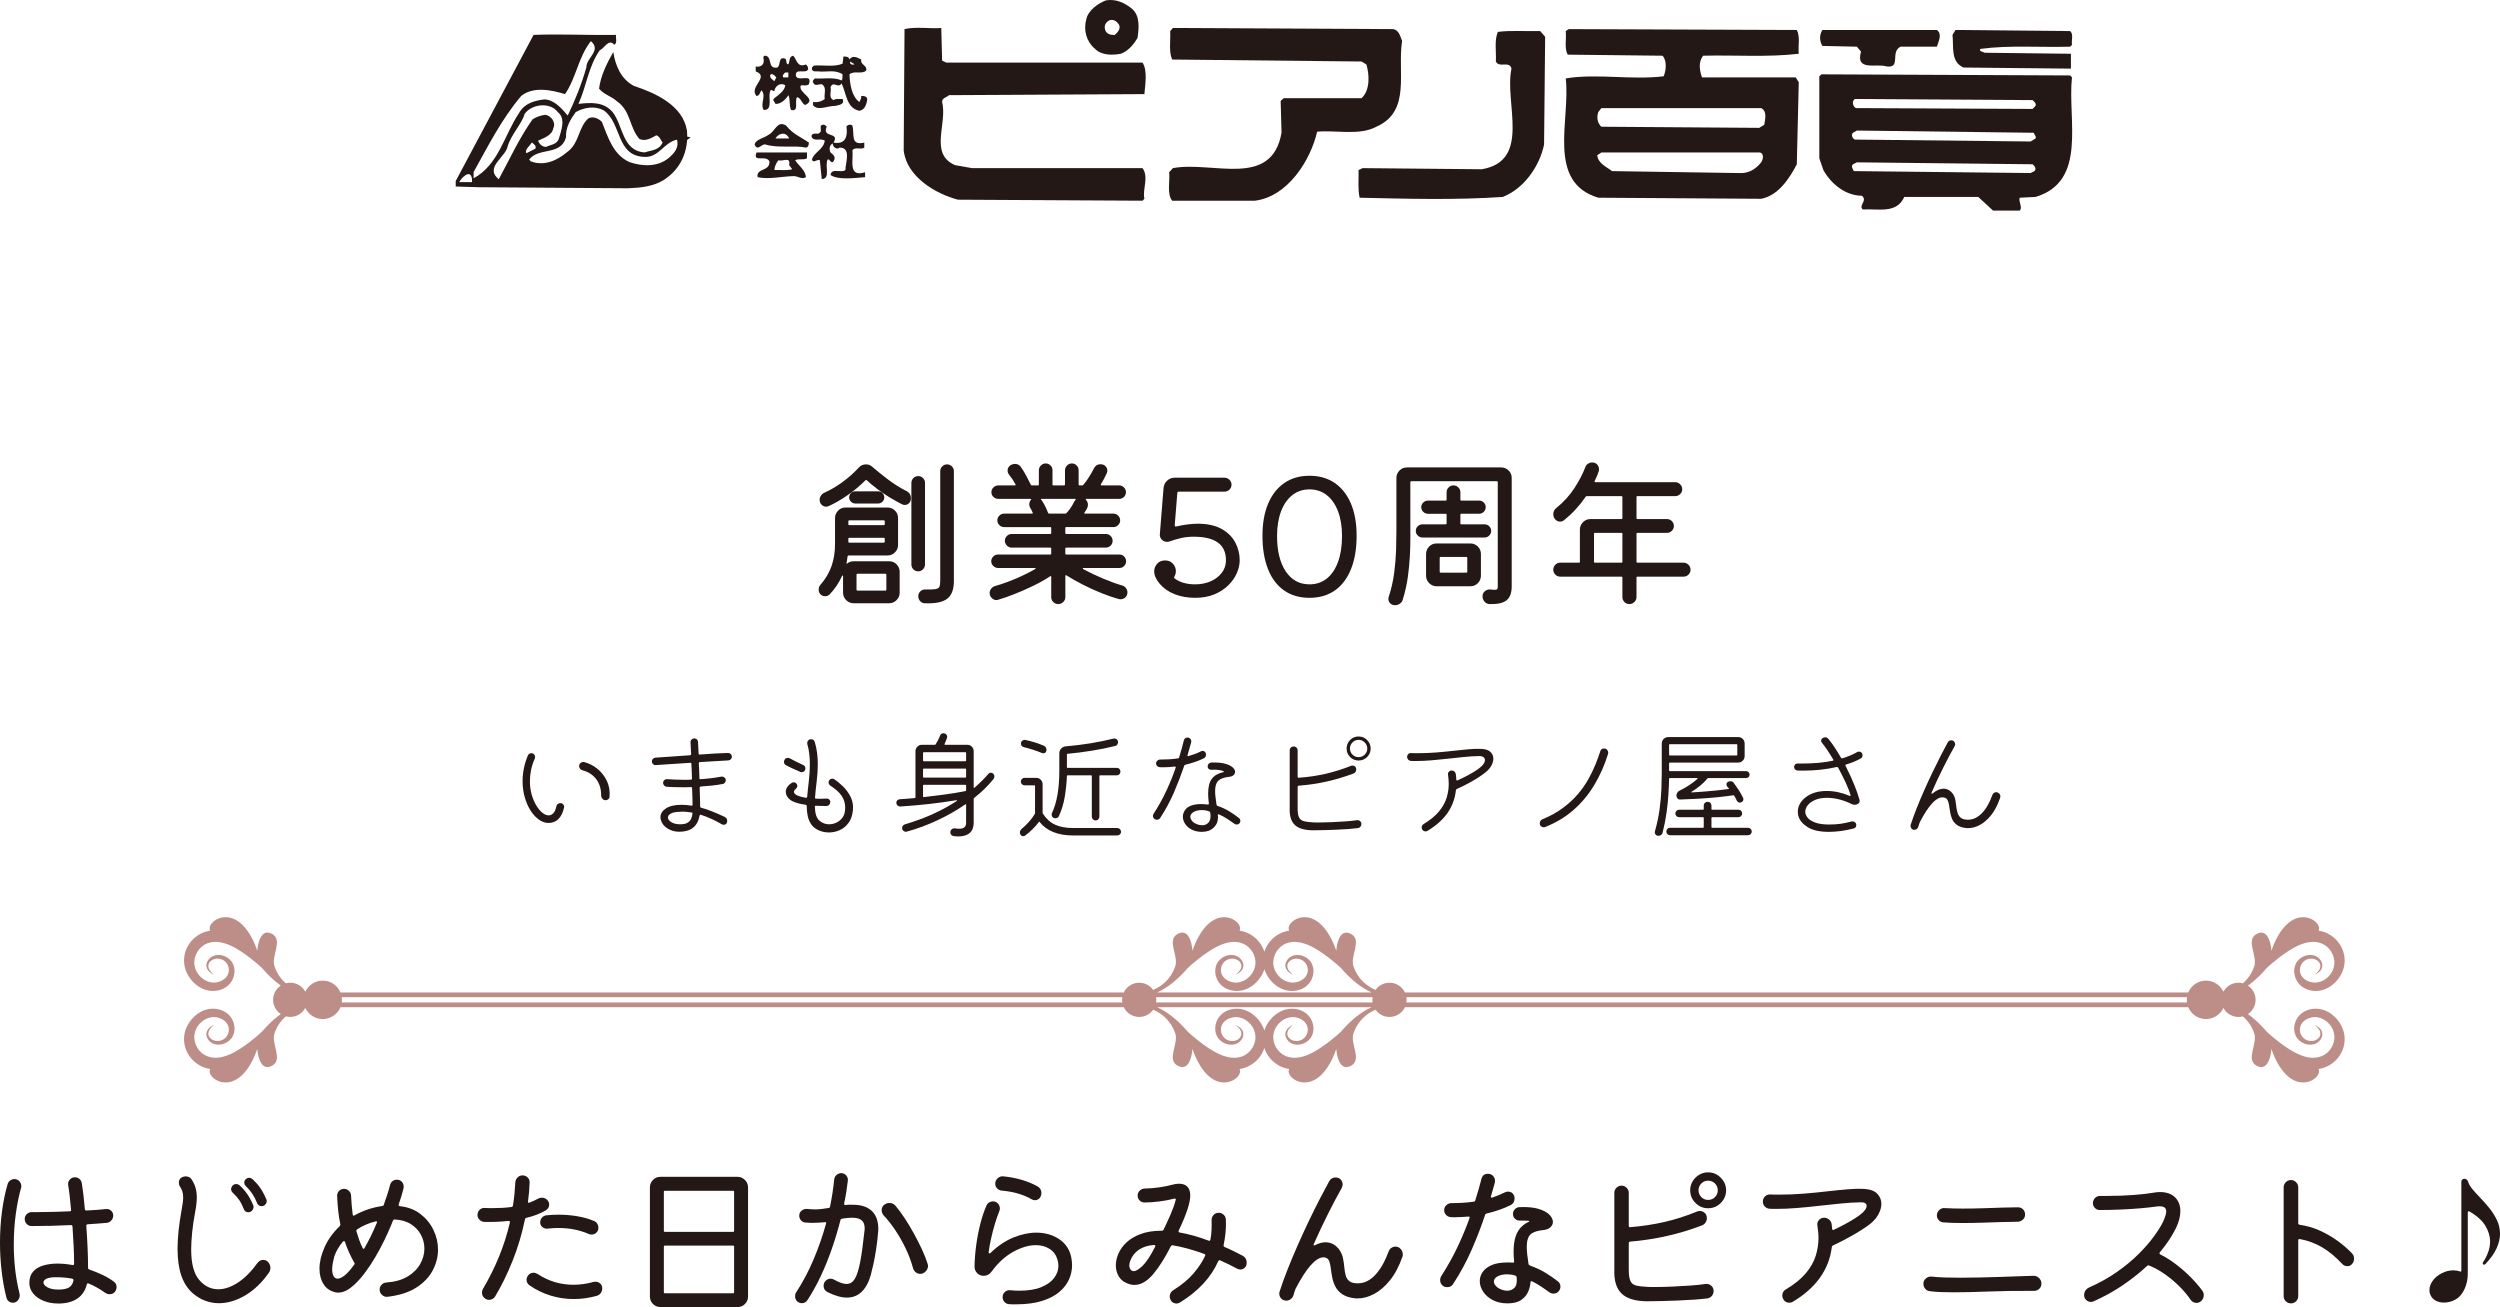 <?xml version="1.0" encoding="UTF-8"?><svg id="_イヤー_2" xmlns="http://www.w3.org/2000/svg" viewBox="0 0 623.479 325.97"><defs><style>.cls-1{fill:#231815;}.cls-2{fill:#bd8d87;}</style></defs><g id="_字"><g><g><path class="cls-1" d="M516.292,7.751c.879,.826,.255,2.241,.443,3.429l-.443,.463c-7.475,.215-15.251-.423-22.444,.557-.268,.751,.677,.61,1.033,.953l21.591,.255v3.71l-26.791-.275c-3.281-1.442-2.402-5.2-2.744-8.139l.745-1.228,28.61,.275Z"/><g><path class="cls-1" d="M282.189,2.081c-1.751-1.375-3.831-2.382-6.354-1.999-1.973,.752-4.442,2.476-4.925,4.724-.738,2.731,0,5.535,2.194,7.394,1.63,1.617,4.24,1.617,6.421,1.208,1.839-.678,3.14-2.227,4.167-3.959,.362-2.523,.684-5.582-1.503-7.367Zm-4.167,6.623c-1.107,.074-2.234-.275-2.449-1.442-.295-1.027,.403-1.912,1.228-2.241,.946-.215,1.651,.248,2.194,1.013,.684,.946-.282,2.12-.973,2.671Z"/><path class="cls-1" d="M234.96,15.132l1.033,.476h48.94c1.282,1.986,.678,5.395,.47,7.864l-48.732,.262c-.55,.557-1.792,.691-1.711,1.711,1.362,5.421-3.288,12.936,3.221,15.734l4.16,.751h42.592c1.651,2.255-.074,5.26,.47,7.649l-.47,.476-46.008-.255c-5.602-1.443-12.862-5.757-13.553-12.319l.208-30.22c2.878-.678,6.434-.047,9.165-.282l.215,8.152Z"/><path class="cls-1" d="M347.406,7.261c1.516,.215,1.791,1.845,2.268,2.939-1.235,7.797,2.328,17.573-6.428,21.404-4.167,2.254-9.836,.819-14.761,1.235-1.658,7.173-7.327,16.197-15.526,17.217h-20.632c-1.375-1.698-.49-5.052-.752-7.099l.939-1.027c9.843-1.852,24.618,5.194,27.087-8.816l-.215-7.944,.758-.677h19.404c2.261-2.04,1.925-6.093,1.221-8.414l-1.221-.738-47.222-.49c-.892-2.04-.356-4.724-.49-7.099l.677-.772,54.891,.282Z"/><path class="cls-1" d="M483.046,7.476c1.442,1.1,.342,2.932,0,4.166h-9.078c-2.664,1.369,.255,5.415-3.496,4.925-2.476-.818-7.796,1.309-6.347-3.69l-1.033-1.235-8.615-.188c-.751-1.329-.751-2.677,0-3.979h28.57Z"/><path class="cls-1" d="M385.347,9.173l-.268,26.872c-1.1,5.354-4.985,11.01-10.313,13.07-11.628,.805-23.925,.463-35.687,.195-.476-2.12-.208-4.576-.268-6.904l1.026-.476,29.715,.282c12.453-2.134,5.556-16.546,7.401-25.094-.496-2.067-3.086-.06-3.898-1.778,.134-2.462-.416-5.213,.49-7.387,3.341-.416,7.025-.121,10.567-.201l1.235,1.423Z"/><path class="cls-1" d="M214.791,23.941c.06,.631-.261,1.026-.47,1.503-1.925-1.362-2.395-4.576-2.469-6.904,1.107-1.02,3.08,.08,4.173-.946,.268-1.436-1.496-1.302-1.235-2.744-.892-.463-2.194-1.221-2.939,0-.074-.664-.892-.812-1.503-.751l-.215,1.778c-2.107,.906-4.771,.282-7.159,.483-.295,.275-.61,.483-.483,.973,.275,.591,.879,.463,1.496,.463,1.979,.275,4.241-.55,6.146,.745-.134,.49,.134,1.174-.268,1.516-1.912-.886-4.435-.342-6.629-.497-.262,.275-.678,.497-.47,.966,.47,1.161,1.362,.409,2.167,.476,1.375,.765,.496,2.469,.752,3.69-.812,.624-1.832,.892-2.919,.751v.758c1.087,1.57,3.751,.141,5.596,.201,.758-.201,2.395-.329,1.771-1.711-.752,.074-1.63-.201-2.248,.275-1.369-.61-.47-2.113-.752-3.2,.617-1.765,1.986,.476,2.731-.979,1.234,2.409,1.167,6.173,4.455,6.843,1.369-.208,1.839-1.711,1.973-2.939-.134-.664-.892-.832-1.503-.752Zm-2.737-8.602c.342,.342,.745,.342,1.026,.738-.483,.134-1.302,0-1.026-.738Z"/><path class="cls-1" d="M199.735,21.277c.705-.067,1.523,.208,1.993-.275,.953-2.859-2.456-.544-3.221-1.973-.342-2.248,2.281-.49,3.033-1.697,0-.49-.08-.906-.557-1.255-2.18,.899-2.275-1.282-3.154-2.181-1.154,.201-.812,1.442-1.221,2.181-.819-.275-.268-1.087-.758-1.429-1.839-.677-1.08,1.563-1.973,2.194-2.597,.403-1.168-2.603-2.939-2.945-.966-.08-.349,.953-.483,1.442,0,.953-1.094,1.503-1.986,1.228v1.228c3.61,1.375-1.838,3.892,.201,6.146,.819-.08,.819-.946,1.255-1.422,1.268,1.509-.436,3.274,.53,4.905,2.529,.074,.886-3.395,1.711-4.905,.403-.222,.604,.268,.953,.201,.141-1.235,1.496-2.261,2.731-1.443-.262,1.51-1.577,2.275-2.731,3.214-.671,.476,.201,.953,.268,1.429,1.382,.067,2.677-1.228,3.221-2.187,.543,1.033,.134,2.469,.677,3.69,2.127,.503,.758-2.255,1.517-3.194,1.013,.262,1.013,1.436,1.986,1.973,3.274-1.509-1.986-3.073-1.054-4.925Zm-6.615-1.033c-.349-.335-1.362-.798-.953-1.704,.678-.188,1.033,.349,1.436,.758l-.483,.946Zm3.489-.946h-1.241c-.336-.269,0-.899,.483-1.228h.758v1.228Z"/><path class="cls-1" d="M170.427,35.582c-.798-.06-1.617-1.604-.51-1.818l2.335,.496-1.825,1.322Z"/><path class="cls-1" d="M206.176,31.604c-1.302,2.932,3.362,1.161,1.711,3.965,3.073,.543,3.549-1.711,3.214-3.965,.127-.416,1.02-.738,1.496-.275,.55,2.12-.617,5.059,2.952,4.241v1.248c-.832,.604-2.322-.289-2.952,.664,.275,2.483-1.161,6.844,3.147,5.475v1.228c-2.664,.208-6.71,.765-8.609-.537,.201-1.865,2.644-.409,3.704-1.241-.081-1.436,1.617-5.663-1.456-5.589-.684,.664-1.771-.228-1.704-1.054-.946,.497-.886,1.577-.543,2.261,.819,.678,1.369,1.168,.752,2.187-.617,.819-.906-.597-1.449-.463-.879,1.483,.832,4.898-1.503,4.898l-.477-4.683c-.537-.429-1.691,.946-1.966-.215,.543-1.805,2.999-2.543,3.194-4.71-1.228-.624-2.382,.248-3.194-.705-.423-.953,.59-1.08,1.228-1.007,.476,.121,.671-.215,.953-.49,.201-.543-.409-1.718,.571-1.718,.389-.127,.664,.208,.932,.483Z"/><path class="cls-1" d="M448.599,13.407c-.215-1.952,.403-4.234-.49-5.931l-56.871-.215-.758,.49c.228,1.973-.416,4.227,.497,5.878l23.645,.268c1.154,1.235,.892,3.757,.268,5.133-8.132,.973-16.747-.758-24.41,.53,1.242,10.199-4.931,25.852,8.132,29.75l40.613,.268c4.241-.798,7.045-5.045,8.883-8.608l.49-20.444-.758-1.228h-23.376c-.617-1.778-.953-3.751,.268-5.401,7.938-.201,16.204,.423,23.866-.49Zm-9.373,27.08c-1.436,1.792-3.221,2.798-5.415,2.671l-31.777-.483c-1.302-1.026-3.549-1.925-3.69-3.972l1.026-.678h39.58c1.04,.356,.758,1.725,.275,2.462Zm0-13.527c1.577,.812,.946,2.865,.765,4.16l-1.248,.765-39.372-.282c-1.026-.892-1.228-2.469-.758-3.677l.758-.966h39.855Z"/><g><path class="cls-1" d="M196.065,31.328c-2.248-1.436-2.745,1.51-4.375,2.268-1.167,.886-3.221,1.134-3.495,2.449,.758,1.852,1.731-.336,2.744,0,3.073,.966,7.441,.141,10.044,.772,.611-.074,.745-.772,.745-1.248-1.912-1.355-4.026-2.12-5.663-4.241Zm-2.677,3.207c.624-1.154,2.536-1.973,3.415,0h-3.415Z"/><path class="cls-1" d="M191.871,40.212c.295,2.597-3.402,1.651-2.919,3.972,2.737,.624,6.079-.208,9.091-.268,1.02,.06,1.979,.892,2.939,.268-.08-1.778-1.919-2.952-2.664-4.22,.826-.503,2.12,.047,2.939-.503v-1.436h-12.587c-1.033,2.684,2.268,.483,3.201,2.187Zm2.268-.248c1.174,.389,3.087-1.047,2.664,1.214l.778,1.033c-1.657,.396-2.697,.114-4.462,.194,.08-.886,.402-1.697,1.02-2.442Z"/></g><path class="cls-1" d="M516.734,19.298l-.443-.483-62.03-.275-.537,.49v20.431l1.007,2.945c1.992,3.549,5.549,6.374,9.588,6.414,1.57,1.181-.966,2.476,.275,3.429,3.751-.269,8.393,1.174,10.319-3.134h18.451l3.69,3.409h6.636c.832-.738-.349-2.261,0-3.214l3.965-.195c12.983-3.898,7.938-19.156,9.078-29.817Zm-54.14,5.394l44.317,.275c.403,.423,.959,.759,.745,1.436l-.745,.765-44.035-.208c-.752-.275-1.161-1.711-.282-2.268Zm44.78,17.981l-.966,.483-44.075-.483c-.208-.463-.805-1.154-.208-1.704l.966-.483,43.82,.483c.537,.429,1.026,1.16,.463,1.704Zm.282-8.139l-1.248,.752-43.814-.476c-.53-.208-1.067-1.154-.47-1.698l.966-.55,44.095,.55c.128,.483,.684,.799,.47,1.423Z"/><path class="cls-1" d="M171.326,32.603c-.986-6.334-7.944-9.44-13.225-11.171-3.294-1.738-4.643-5.146-5.153-8.461-1.61,2.872-3.107,5.79-3.549,9.138,1.315,1.55,3.046,1.859,4.489,3.167,3.469,2.429,3.04,6.522,5.582,9.387,1.543,.678,2.979-.248,4.214-.926,.872,.295,1.074,1.228,1.557,1.792-.805,1.986-2.852,1.925-4.469,2.482-5.649-.389-5.341-6.716-7.998-10.064-2.301-2.67-5.529-2.348-8.514-2.046,1.986-4.341,2.489-9.387,5.334-13.399,1.188-.449,2.188-2.993,3.617-1.322,.805-.557,.295-1.61,.416-2.476-7.193,.107-13.594-.269-20.558,0l-19.418,36.453v1.362l5.764,.175,37.131,.261c3.234-.121,6.341-.436,8.964-2.053,4.267-2.731,6.254-7.206,5.817-12.299Zm-53.214,11.869v-1.563c3.603-6.448,6.897-13.097,11.869-18.981,2.979-2.429,7.575-1.503,10.923-.449,2.852-4.167,3.288-9.186,6.461-13.225,2.731,2.362-1.174,4.147-1.121,6.528-1.174,4.147-2.798,8.186-4.656,12.037-1.429-1.671-3.342-3.979-5.838-4.032-2.422,.302-4.911,.94-6.273,3.348-3.724,5.536-5.093,12.916-11.366,16.338Zm-.396,.953h-3.18c.329-.839,2.825-3.576,3.18-.751v.751Zm8.897-8.964c.879-2.932,3.549-5.589,4.227-8.065,1.805-2.496,6.347-2.993,8.266-.45,2.1,1.677,.798,4.724,.248,6.716-.564,1.416-2.053,1.416-3.167,1.973-.933,0-1.684-.684-1.986-1.55,1.234-.617,3.475-1.242,3.777-3.093,.758-1.436-.557-3.174-1.979-3.361-1.181,.134-2.167,.503-3.174,1.12-3.348,4.717-5.71,9.937-8.441,14.956-3.663-2.965,1.805-5.576,2.228-8.246Zm6.032-.933c.315,.302,1.241,.798,.866,1.557l-2.221,1.121c-.577-.812,.852-1.818,1.355-2.677Zm34.212,3.791c-2.731,2.362-6.636,2.227-9.87,1.107-4.1-1.805-5.401-6.341-6.891-10.044-.879-.872-2.174-1.436-3.348-.872-2.61,2.288-2.181,6.247-5.421,8.501-2.415,2.04-5.656,3.482-8.93,2.241l-.436-.436c2.369-3.18,7.891-.879,9.206-5.589-.134-2.483,1.094-4.415,2.422-6.28,2.154-1.167,4.636-1.604,6.944-.449,4.589,3.187,3.039,11.44,10.239,11.634,3.543,.188,4.858-3.684,8.078-4.294,.503,1.999-.617,3.294-1.993,4.482Z"/></g></g><path class="cls-2" d="M579.272,251.812c-1.902-.561-4.106-.181-5.569,1.154-1.463,1.336-2.019,3.651-1.128,5.421,.888,1.772,3.26,2.699,5.037,1.824,1.027-.505,1.797-1.688,1.494-2.791-.236-.854-1.023-1.443-1.833-1.799,.718,.615,1.504,1.392,1.404,2.333-.079,.747-.735,1.33-1.45,1.55-.918,.282-1.977,.058-2.697-.574-.723-.632-1.086-1.648-.927-2.597,.319-1.908,2.604-2.987,4.503-2.612,2.124,.422,3.861,2.342,4.063,4.499,.204,2.156-1.142,4.367-3.15,5.176-3.702,1.493-7.936-1.463-10.74-3.59-.591-.451-1.171-.919-1.735-1.404-.282-.243-.56-.491-.832-.738l-.402-.375s-.093-.091-.096-.096l-.013-.015-.19-.219c-1.066-1.226-2.225-2.356-3.499-3.376-.292-.233-.591-.459-.896-.678,1.151-.765,1.91-2.071,1.91-3.555s-.758-2.791-1.908-3.556c.304-.219,.603-.443,.894-.676,1.274-1.021,2.432-2.15,3.499-3.376l.19-.219,.013-.015c.003-.004,.096-.097,.096-.097l.402-.375c.272-.247,.55-.495,.832-.738,.564-.485,1.144-.953,1.735-1.403,2.804-2.127,7.038-5.084,10.74-3.591,2.008,.808,3.354,3.02,3.15,5.176-.203,2.158-1.94,4.077-4.063,4.499-1.899,.376-4.184-.703-4.503-2.611-.159-.947,.204-1.964,.927-2.597,.72-.632,1.779-.857,2.697-.574,.715,.221,1.371,.805,1.45,1.551,.1,.943-.686,1.718-1.404,2.332,.81-.355,1.597-.944,1.833-1.797,.303-1.105-.467-2.287-1.494-2.792-1.777-.874-4.149,.053-5.037,1.824-.89,1.77-.335,4.084,1.128,5.42,1.463,1.338,3.667,1.715,5.569,1.155,1.9-.562,3.485-1.976,4.478-3.69,2.147-3.711,.667-8.32-3.113-10.319-.754-.404-1.588-.661-2.424-.781,.95-1.688-2.97-5.038-6.913-2.365-3.317,2.247-4.819,7.389-4.819,7.389,0,0-.358-6.114-3.769-4.168-2.718,1.551,.385,5.465-.542,8.092-.639,1.81-1.638,3.163-2.822,4.177-.349-.092-.712-.146-1.09-.146-1.626,0-3.039,.911-3.759,2.251-.763-1.636-2.418-2.773-4.342-2.773-1.994,0-3.704,1.221-4.425,2.955h-195.349c-.687-1.437-2.149-2.432-3.85-2.432-1.436,0-2.705,.713-3.478,1.803-2.305-1.002-4.416-2.768-5.499-5.836-.926-2.626,2.174-6.541-.544-8.092-3.411-1.946-3.768,4.168-3.768,4.168,0,0-1.502-5.142-4.819-7.389-3.944-2.674-7.863,.677-6.913,2.365-.836,.12-1.67,.378-2.424,.78-1.879,.994-3.188,2.632-3.768,4.484-.58-1.852-1.889-3.49-3.768-4.484-.754-.404-1.587-.661-2.424-.781,.95-1.688-2.969-5.038-6.912-2.365-3.318,2.247-4.82,7.389-4.82,7.389,0,0-.357-6.114-3.769-4.168-2.718,1.551,.384,5.465-.544,8.092-1.082,3.067-3.193,4.833-5.498,5.836-.773-1.09-2.042-1.803-3.478-1.803-1.7,0-3.163,.995-3.85,2.432H84.908c-.722-1.734-2.432-2.955-4.426-2.955-1.924,0-3.578,1.138-4.34,2.773-.721-1.34-2.135-2.251-3.761-2.251-.378,0-.742,.054-1.09,.146-1.184-1.014-2.183-2.367-2.822-4.177-.927-2.626,2.176-6.541-.542-8.092-3.41-1.946-3.768,4.168-3.768,4.168,0,0-1.502-5.142-4.819-7.389-3.944-2.674-7.863,.677-6.913,2.365-.837,.12-1.671,.378-2.424,.78-3.781,1.999-5.261,6.608-3.115,10.319,.993,1.714,2.579,3.128,4.479,3.69,1.902,.561,4.106,.182,5.569-1.155,1.462-1.337,2.018-3.651,1.128-5.421-.888-1.771-3.26-2.699-5.037-1.824-1.026,.505-1.797,1.687-1.494,2.792,.236,.853,1.023,1.443,1.834,1.797-.719-.614-1.504-1.389-1.404-2.332,.08-.746,.736-1.33,1.45-1.551,.918-.282,1.976-.057,2.696,.574,.723,.632,1.086,1.649,.928,2.597-.319,1.908-2.605,2.988-4.503,2.611-2.125-.421-3.861-2.34-4.064-4.499-.203-2.156,1.142-4.367,3.151-5.176,3.701-1.493,7.935,1.463,10.739,3.59,.591,.451,1.172,.918,1.735,1.403,.282,.243,.56,.491,.832,.739l.401,.374s.095,.092,.098,.097l.013,.015,.189,.219c1.067,1.226,2.226,2.355,3.499,3.376,.291,.233,.59,.458,.894,.676-1.15,.765-1.908,2.072-1.908,3.556s.759,2.79,1.91,3.555c-.305,.219-.604,.444-.896,.678-1.273,1.02-2.432,2.15-3.499,3.375l-.189,.219-.013,.015c-.003,.004-.098,.096-.098,.096l-.401,.374c-.272,.249-.55,.496-.832,.739-.564,.484-1.144,.953-1.735,1.404-2.804,2.127-7.038,5.083-10.739,3.59-2.009-.809-3.354-3.02-3.151-5.176,.203-2.157,1.94-4.077,4.064-4.499,1.898-.375,4.184,.703,4.503,2.612,.159,.946-.204,1.965-.928,2.597-.72,.632-1.778,.856-2.696,.574-.714-.22-1.37-.804-1.45-1.55-.1-.943,.685-1.718,1.404-2.333-.811,.356-1.597,.945-1.834,1.799-.303,1.104,.467,2.286,1.494,2.791,1.777,.875,4.149-.052,5.037-1.824,.89-1.769,.335-4.084-1.128-5.421-1.463-1.336-3.667-1.715-5.569-1.155-1.9,.562-3.486,1.976-4.479,3.69-2.146,3.711-.666,8.32,3.115,10.319,.753,.404,1.587,.662,2.424,.781-.95,1.688,2.968,5.039,6.913,2.366,3.317-2.247,4.819-7.388,4.819-7.388,0,0,.358,6.113,3.768,4.168,2.719-1.55-.384-5.465,.542-8.091,.639-1.811,1.639-3.165,2.824-4.18,.348,.092,.711,.145,1.088,.145,1.626,0,3.04-.91,3.761-2.249,.762,1.636,2.417,2.774,4.341,2.774,1.994,0,3.704-1.221,4.426-2.955h195.348c.687,1.437,2.149,2.432,3.85,2.432,1.437,0,2.705-.713,3.479-1.802,2.305,1.002,4.415,2.769,5.498,5.836,.928,2.626-2.174,6.54,.544,8.091,3.412,1.945,3.769-4.168,3.769-4.168,0,0,1.502,5.142,4.82,7.388,3.943,2.674,7.862-.678,6.912-2.364,.837-.12,1.67-.378,2.424-.782,1.879-.993,3.188-2.632,3.768-4.484,.58,1.852,1.889,3.49,3.768,4.484,.753,.404,1.587,.662,2.424,.781-.95,1.688,2.968,5.039,6.913,2.366,3.318-2.247,4.819-7.388,4.819-7.388,0,0,.358,6.113,3.768,4.168,2.719-1.55-.382-5.465,.544-8.091,1.082-3.068,3.193-4.834,5.498-5.836,.773,1.09,2.042,1.803,3.479,1.803,1.701,0,3.163-.995,3.85-2.432h195.349c.722,1.734,2.432,2.955,4.425,2.955,1.924,0,3.58-1.138,4.342-2.774,.72,1.339,2.133,2.249,3.759,2.249,.376,0,.739-.054,1.087-.145,1.185,1.015,2.185,2.369,2.824,4.18,.928,2.626-2.175,6.54,.542,8.091,3.411,1.945,3.769-4.168,3.769-4.168,0,0,1.502,5.142,4.819,7.388,3.943,2.674,7.863-.678,6.913-2.364,.837-.12,1.67-.378,2.424-.782,3.78-1.999,5.26-6.608,3.113-10.319-.993-1.713-2.578-3.127-4.478-3.689Zm-290.954-3.117h54.003c-.033,.215-.056,.433-.056,.658,0,.224,.022,.441,.056,.656h-54.003c.033-.215,.056-.432,.056-.656,0-.224-.023-.443-.056-.658Zm4.11-3.575c1.275-1.021,2.432-2.15,3.499-3.376l.19-.219,.013-.015c.003-.004,.096-.097,.096-.097l.402-.375c.271-.247,.55-.495,.832-.738,.563-.485,1.144-.953,1.735-1.403,2.802-2.127,7.038-5.084,10.739-3.591,2.009,.808,3.354,3.02,3.151,5.176-.202,2.158-1.939,4.077-4.064,4.499-1.898,.376-4.183-.703-4.502-2.611-.16-.947,.203-1.964,.926-2.597,.72-.632,1.779-.857,2.697-.574,.715,.221,1.37,.805,1.45,1.551,.1,.943-.685,1.718-1.404,2.332,.81-.355,1.597-.944,1.833-1.797,.304-1.105-.467-2.287-1.494-2.792-1.776-.874-4.148,.053-5.037,1.824-.89,1.77-.334,4.084,1.129,5.42,1.46,1.338,3.666,1.715,5.569,1.155,1.899-.562,3.485-1.976,4.478-3.69,.279-.483,.494-.98,.653-1.486,.159,.505,.374,1.003,.653,1.486,.993,1.714,2.579,3.128,4.478,3.69,1.903,.561,4.109,.182,5.569-1.155,1.463-1.337,2.018-3.651,1.129-5.421-.888-1.771-3.26-2.699-5.037-1.824-1.026,.505-1.797,1.687-1.494,2.792,.236,.853,1.023,1.443,1.833,1.797-.719-.614-1.504-1.389-1.404-2.332,.08-.746,.736-1.33,1.45-1.551,.918-.282,1.976-.057,2.697,.574,.722,.632,1.086,1.649,.927,2.597-.319,1.908-2.604,2.988-4.503,2.611-2.125-.421-3.862-2.34-4.064-4.499-.203-2.156,1.142-4.367,3.151-5.176,3.7-1.493,7.938,1.463,10.739,3.59,.591,.451,1.172,.918,1.736,1.403,.281,.243,.559,.491,.832,.739l.4,.374s.095,.092,.098,.097l.013,.015,.189,.219c1.067,1.226,2.226,2.355,3.499,3.376,1.174,.942,2.462,1.768,3.857,2.395h-53.498c1.396-.627,2.684-1.454,3.858-2.395Zm-207.203,3.575h194.668c-.033,.215-.056,.433-.056,.658,0,.224,.022,.441,.056,.656H85.225c.03-.215,.05-.434,.05-.657,0-.223-.021-.442-.05-.657Zm252.985,4.89c-1.273,1.02-2.432,2.15-3.499,3.375l-.189,.219-.013,.015c-.003,.004-.098,.096-.098,.096l-.4,.374c-.272,.249-.55,.496-.832,.739-.564,.484-1.145,.953-1.736,1.404-2.801,2.127-7.039,5.083-10.739,3.59-2.009-.809-3.354-3.02-3.151-5.176,.202-2.157,1.939-4.077,4.064-4.499,1.898-.375,4.183,.703,4.503,2.612,.159,.946-.205,1.965-.927,2.597-.721,.632-1.779,.856-2.697,.574-.714-.22-1.37-.804-1.45-1.55-.1-.943,.685-1.718,1.404-2.333-.81,.356-1.597,.945-1.833,1.799-.303,1.104,.468,2.286,1.494,2.791,1.777,.875,4.149-.052,5.037-1.824,.89-1.769,.334-4.084-1.129-5.421-1.46-1.336-3.666-1.715-5.569-1.155-1.899,.562-3.485,1.976-4.478,3.69-.279,.483-.494,.98-.653,1.486-.16-.505-.374-1.003-.653-1.486-.993-1.713-2.579-3.127-4.478-3.689-1.903-.561-4.109-.181-5.569,1.154-1.463,1.336-2.019,3.651-1.129,5.421,.889,1.772,3.261,2.699,5.037,1.824,1.027-.505,1.798-1.688,1.494-2.791-.235-.854-1.023-1.443-1.833-1.799,.719,.615,1.504,1.392,1.404,2.333-.08,.747-.735,1.33-1.45,1.55-.918,.282-1.977,.058-2.697-.574-.723-.632-1.086-1.648-.926-2.597,.319-1.908,2.604-2.987,4.502-2.612,2.125,.422,3.862,2.342,4.064,4.499,.204,2.156-1.142,4.367-3.151,5.176-3.701,1.493-7.937-1.463-10.739-3.59-.591-.451-1.172-.919-1.735-1.404-.282-.243-.561-.491-.832-.738l-.402-.375s-.093-.091-.096-.096l-.013-.015-.19-.219c-1.067-1.226-2.225-2.356-3.499-3.376-1.174-.942-2.462-1.769-3.859-2.396h53.499c-1.395,.627-2.684,1.454-3.858,2.396Zm12.536-3.576c.033-.215,.055-.432,.055-.656,0-.224-.022-.443-.056-.658h194.669c-.03,.215-.05,.433-.05,.657,0,.223,.021,.442,.05,.657h-194.668Z"/><g><path class="cls-1" d="M212.89,139.97h8.84c.746,0,1.373,.26,1.88,.78s.76,1.14,.76,1.86v5.2c0,.72-.26,1.34-.779,1.86-.521,.52-1.141,.78-1.86,.78h-8.84c-.72,0-1.34-.26-1.86-.78-.52-.52-.779-1.14-.779-1.86v-4.08c0-.133-.034-.207-.101-.22-.066-.013-.127,.047-.18,.18-.374,.854-.827,1.667-1.36,2.44-.533,.774-1.106,1.48-1.72,2.12-.294,.293-.667,.44-1.12,.44-.479,0-.88-.174-1.2-.52-.267-.293-.399-.666-.399-1.12,0-.48,.146-.88,.439-1.2,1.253-1.44,2.173-2.986,2.76-4.64,.587-1.653,.881-3.533,.881-5.64v-6.36c0-.72,.253-1.34,.76-1.86,.506-.52,1.133-.78,1.88-.78h10.439c.721,0,1.341,.254,1.86,.76,.521,.507,.78,1.134,.78,1.88v6.68c0,.72-.254,1.34-.76,1.86-.507,.52-1.134,.78-1.881,.78h-9.68c-.134,0-.227,.08-.28,.24-.026,.267-.06,.527-.1,.78-.04,.254-.087,.527-.14,.82-.027,.106-.027,.173,0,.2,.026,.027,.08,.014,.16-.04,.453-.373,.985-.56,1.6-.56Zm13.08-17.56c.8,.374,1.2,.987,1.2,1.84,0,.507-.147,.914-.44,1.22-.294,.307-.653,.46-1.08,.46-.24,0-.467-.053-.68-.16-.96-.48-1.98-1.046-3.061-1.7-1.08-.653-2.113-1.353-3.1-2.1-.987-.746-1.867-1.48-2.64-2.2-.107-.106-.214-.106-.32,0-1.36,1.36-2.847,2.6-4.46,3.72-1.614,1.12-3.18,2.027-4.7,2.72-.106,.027-.214,.06-.32,.1s-.213,.06-.319,.06c-.427,0-.807-.16-1.141-.48-.333-.32-.5-.733-.5-1.24,0-.373,.106-.72,.32-1.04,.213-.32,.493-.56,.84-.72,1.547-.693,3.066-1.586,4.561-2.68,1.493-1.093,2.84-2.293,4.04-3.6,.479-.533,1.08-.8,1.8-.8,.613,0,1.133,.2,1.56,.6,1.174,1.014,2.5,2.08,3.98,3.2,1.479,1.12,2.966,2.054,4.46,2.8Zm-5.561,8.56c.16,0,.24-.08,.24-.24v-.72c0-.16-.08-.24-.24-.24h-8.6c-.16,0-.24,.08-.24,.24v.72c0,.16,.08,.24,.24,.24h8.6Zm-8.6,3.16c-.16,0-.24,.08-.24,.24v.72c0,.16,.08,.24,.24,.24h8.6c.16,0,.24-.08,.24-.24v-.72c0-.16-.08-.24-.24-.24h-8.6Zm7.2-8.56h-5.72c-.4,0-.754-.153-1.061-.46-.307-.306-.46-.66-.46-1.06s.146-.753,.44-1.06c.293-.306,.652-.46,1.08-.46h5.72c.426,0,.786,.154,1.08,.46,.293,.307,.439,.66,.439,1.06,0,.427-.153,.787-.46,1.08-.307,.294-.66,.44-1.06,.44Zm-5.4,21.48c0,.16,.08,.24,.24,.24h6.96c.16,0,.24-.08,.24-.24v-3.72c0-.16-.08-.24-.24-.24h-6.96c-.16,0-.24,.08-.24,.24v3.72Zm17.08-26.6v20.32c0,.454-.167,.854-.5,1.2-.334,.347-.727,.52-1.18,.52-.48,0-.887-.166-1.22-.5-.334-.333-.5-.74-.5-1.22v-20.32c0-.48,.166-.886,.5-1.22,.333-.333,.739-.5,1.22-.5,.453,0,.846,.167,1.18,.5,.333,.334,.5,.74,.5,1.22Zm5.48-4.64c.479,0,.886,.167,1.22,.5,.333,.334,.5,.727,.5,1.18v27.44c0,2.08-.561,3.546-1.68,4.4-1.12,.853-2.975,1.226-5.561,1.12-.453,0-.84-.173-1.16-.52-.319-.347-.479-.747-.479-1.2,0-.507,.173-.926,.52-1.26,.347-.333,.761-.486,1.24-.46,1.12,.027,1.946,0,2.48-.08,.532-.08,.873-.273,1.02-.58s.22-.78,.22-1.42v-27.44c0-.453,.167-.846,.5-1.18s.727-.5,1.181-.5Z"/><path class="cls-1" d="M279.85,146.01c.4,.107,.72,.327,.96,.66,.24,.334,.36,.687,.36,1.06,0,.506-.167,.92-.5,1.24-.334,.32-.728,.48-1.181,.48-.187,0-.333-.014-.439-.04-1.36-.374-2.834-.88-4.42-1.52-1.587-.64-3.134-1.346-4.641-2.12s-2.847-1.533-4.02-2.28c-.08-.053-.147-.06-.2-.02-.054,.04-.08,.1-.08,.18v5.28c0,.453-.174,.854-.52,1.2-.348,.346-.761,.52-1.24,.52-.48,0-.894-.167-1.24-.5-.347-.334-.52-.74-.52-1.22v-5.04c0-.24-.094-.293-.28-.16-1.254,.827-2.68,1.627-4.28,2.4-1.6,.774-3.167,1.46-4.7,2.06s-2.859,1.06-3.979,1.38c-.08,.026-.154,.046-.22,.06-.067,.013-.141,.02-.221,.02-.427,0-.813-.174-1.16-.52-.347-.347-.52-.774-.52-1.28,0-.374,.133-.727,.4-1.06,.266-.334,.612-.553,1.04-.66,.933-.266,1.973-.613,3.119-1.04,1.146-.426,2.307-.913,3.48-1.46,1.173-.546,2.267-1.113,3.28-1.7,.133-.053,.186-.113,.16-.18-.027-.066-.107-.1-.24-.1h-9.12c-.454,0-.854-.167-1.2-.5-.347-.333-.52-.726-.52-1.18,0-.453,.166-.846,.5-1.18,.333-.334,.739-.5,1.22-.5h13c.16,0,.24-.08,.24-.24v-1.24c0-.16-.08-.24-.24-.24h-9.64c-.454,0-.848-.173-1.181-.52-.334-.346-.5-.746-.5-1.2,0-.453,.166-.847,.5-1.18,.333-.333,.727-.5,1.181-.5h9.64c.16,0,.24-.08,.24-.24v-1.24c0-.16-.08-.24-.24-.24h-11.521c-.453,0-.847-.166-1.18-.5-.334-.333-.5-.726-.5-1.18,0-.453,.166-.846,.5-1.18,.333-.333,.727-.5,1.18-.5h6.96c.08,0,.141-.026,.181-.08,.04-.053,.033-.12-.021-.2-.08-.213-.167-.413-.26-.6-.094-.187-.207-.373-.34-.56-.16-.293-.24-.573-.24-.84,0-.426,.133-.813,.4-1.16,.08-.053,.113-.106,.1-.16-.014-.053-.073-.08-.18-.08h-8.04c-.454,0-.854-.16-1.2-.48-.347-.32-.52-.72-.52-1.2,0-.453,.173-.846,.52-1.18,.347-.333,.746-.5,1.2-.5h4.12c.213,0,.266-.093,.16-.28-.214-.4-.447-.793-.7-1.18-.254-.386-.554-.793-.9-1.22-.24-.32-.359-.666-.359-1.04,0-.533,.226-.96,.68-1.28,.373-.24,.76-.36,1.16-.36,.613,0,1.093,.24,1.439,.72,.427,.587,.86,1.287,1.3,2.1,.44,.814,.847,1.607,1.221,2.38,.026,.107,.12,.16,.279,.16h1.48c.16,0,.24-.08,.24-.24v-3.52c0-.453,.166-.854,.5-1.2,.333-.346,.739-.52,1.22-.52,.453,0,.847,.167,1.18,.5,.333,.334,.5,.74,.5,1.22v3.52c0,.16,.08,.24,.24,.24h2.64c.16,0,.24-.08,.24-.24v-3.52c0-.453,.166-.854,.5-1.2,.333-.346,.74-.52,1.22-.52,.453,0,.847,.167,1.181,.5,.333,.334,.5,.74,.5,1.22v3.52c0,.16,.08,.24,.24,.24h.64c.106,0,.2-.04,.28-.12,.453-.533,.906-1.153,1.359-1.86,.453-.706,.894-1.473,1.32-2.3,.347-.666,.88-1,1.6-1,.533,0,.953,.16,1.261,.48,.306,.32,.46,.694,.46,1.12,0,.267-.054,.494-.16,.68-.214,.454-.44,.914-.681,1.38-.239,.467-.493,.914-.76,1.34-.054,.08-.06,.147-.02,.2,.04,.054,.1,.08,.18,.08h4.4c.453,0,.846,.167,1.18,.5,.333,.334,.5,.727,.5,1.18,0,.48-.167,.88-.5,1.2-.334,.32-.727,.48-1.18,.48h-8.16c-.24,0-.267,.094-.08,.28,.293,.347,.439,.747,.439,1.2,0,.32-.066,.6-.199,.84-.107,.187-.207,.367-.301,.54-.094,.174-.206,.354-.34,.54s-.08,.28,.16,.28h7.04c.453,0,.847,.167,1.18,.5,.334,.334,.5,.727,.5,1.18,0,.454-.166,.847-.5,1.18-.333,.334-.727,.5-1.18,.5h-11.76c-.16,0-.24,.08-.24,.24v1.24c0,.16,.08,.24,.24,.24h9.88c.453,0,.847,.167,1.18,.5,.333,.334,.5,.727,.5,1.18,0,.48-.167,.887-.5,1.22-.333,.334-.727,.5-1.18,.5h-9.88c-.16,0-.24,.08-.24,.24v1.24c0,.16,.08,.24,.24,.24h13.24c.479,0,.88,.167,1.199,.5,.32,.334,.48,.727,.48,1.18,0,.454-.16,.847-.48,1.18-.319,.334-.72,.5-1.199,.5h-8.96c-.107,0-.16,.04-.16,.12s.053,.147,.16,.2c1.546,.827,3.192,1.607,4.939,2.34,1.746,.733,3.313,1.3,4.7,1.7Zm-19.92-21.04c.293,.454,.56,.927,.8,1.42,.24,.494,.453,.994,.64,1.5,.026,.134,.12,.2,.28,.2h4.04c.106,0,.2-.04,.28-.12,.8-.88,1.439-1.826,1.92-2.84,.08-.16,.187-.306,.32-.44,.133-.187,.093-.28-.12-.28h-8.32c-.214,0-.24,.08-.08,.24,.054,.054,.133,.16,.24,.32Z"/><path class="cls-1" d="M294.01,122.61c-.267,0-.4,.12-.4,.36l-.64,8c0,.294,.133,.4,.399,.32,2.026-.453,3.801-.68,5.32-.68,2.427,0,4.413,.434,5.96,1.3,1.547,.867,2.687,1.994,3.42,3.38,.733,1.387,1.101,2.867,1.101,4.44,0,1.014-.234,2.067-.7,3.16-.467,1.094-1.167,2.107-2.101,3.04-.934,.934-2.094,1.694-3.479,2.28-1.387,.586-3,.88-4.84,.88-1.867,0-3.567-.3-5.101-.9s-2.779-1.473-3.739-2.62c-.907-1.066-1.36-2.093-1.36-3.08,0-.506,.12-.96,.36-1.36,.506-.906,1.293-1.36,2.359-1.36,.826,0,1.48,.273,1.96,.82,.48,.547,.721,1.167,.721,1.86,0,.454-.12,.907-.36,1.36-.134,.213-.107,.374,.08,.48,1.306,.96,3,1.44,5.08,1.44,1.439,0,2.732-.253,3.88-.76,1.146-.506,2.06-1.2,2.74-2.08,.68-.88,1.033-1.853,1.06-2.92,.133-4.08-2.547-6.12-8.04-6.12-1.094,0-2.12,.106-3.08,.32-.96,.214-1.96,.507-3,.88-.106,.027-.207,.047-.3,.06-.094,.014-.18,.02-.26,.02-.507,0-.94-.18-1.3-.54-.36-.36-.527-.806-.5-1.34l.92-11.48c.053-.747,.346-1.373,.88-1.88,.533-.506,1.173-.76,1.92-.76h12.399c.48,0,.894,.174,1.24,.52,.347,.347,.521,.76,.521,1.24,0,.48-.174,.887-.521,1.22-.347,.334-.76,.5-1.24,.5h-11.359Z"/><path class="cls-1" d="M326.569,118.65c2.453,0,4.554,.6,6.301,1.8,1.746,1.2,3.093,2.914,4.04,5.14,.945,2.227,1.42,4.9,1.42,8.02,0,3.227-.467,6-1.4,8.32-.934,2.32-2.273,4.094-4.02,5.32-1.747,1.226-3.86,1.84-6.341,1.84-2.479,0-4.594-.614-6.34-1.84-1.747-1.227-3.08-3-4-5.32-.92-2.32-1.38-5.093-1.38-8.32,0-3.12,.474-5.793,1.42-8.02,.946-2.226,2.293-3.94,4.04-5.14,1.746-1.2,3.833-1.8,6.26-1.8Zm0,27.08c1.681,0,3.127-.486,4.341-1.46,1.213-.973,2.146-2.366,2.8-4.18,.653-1.813,.979-3.946,.979-6.4,0-2.373-.334-4.433-1-6.18-.667-1.746-1.606-3.093-2.819-4.04-1.214-.946-2.647-1.42-4.301-1.42-1.627,0-3.047,.474-4.26,1.42-1.214,.947-2.153,2.294-2.82,4.04-.666,1.747-1,3.807-1,6.18,0,3.707,.721,6.64,2.16,8.8,1.44,2.16,3.413,3.24,5.92,3.24Z"/><path class="cls-1" d="M350.889,116.57h23.48c.72,0,1.34,.254,1.86,.76,.52,.507,.779,1.12,.779,1.84v27.04c0,1.627-.42,2.786-1.26,3.48-.84,.693-2.247,1.013-4.22,.96-.507,0-.934-.194-1.28-.58-.347-.387-.52-.834-.52-1.34,0-.534,.199-.966,.6-1.3,.4-.333,.854-.473,1.36-.42,.213,.027,.413,.047,.6,.06,.187,.014,.333,.02,.44,.02,.373,0,.6-.066,.68-.2,.08-.133,.12-.36,.12-.68v-25.96c0-.16-.08-.24-.24-.24h-21.32c-.16,0-.239,.08-.239,.24v14.28c0,1.12-.04,2.487-.12,4.1-.08,1.614-.247,3.354-.5,5.22-.254,1.867-.674,3.747-1.261,5.64-.106,.426-.34,.773-.699,1.04-.36,.266-.768,.4-1.221,.4-.507,0-.913-.153-1.22-.46s-.46-.674-.46-1.1c0-.08,.006-.167,.02-.26,.014-.094,.033-.18,.061-.26,.64-1.946,1.093-3.926,1.36-5.94,.266-2.013,.426-3.926,.479-5.74,.053-1.813,.08-3.36,.08-4.64v-13.36c0-.693,.253-1.3,.76-1.82s1.134-.78,1.88-.78Zm21,15.84c0,.427-.159,.807-.479,1.14-.32,.334-.707,.5-1.16,.5h-15.52c-.428,0-.808-.16-1.141-.48-.334-.32-.5-.706-.5-1.16,0-.453,.16-.84,.48-1.16,.319-.32,.706-.48,1.16-.48h5.8c.16,0,.239-.08,.239-.24v-2.16c0-.16-.079-.24-.239-.24h-4.44c-.427,0-.807-.16-1.14-.48-.334-.32-.5-.706-.5-1.16,0-.453,.166-.84,.5-1.16,.333-.32,.713-.48,1.14-.48h4.44c.16,0,.239-.08,.239-.24v-1.84c0-.453,.167-.853,.5-1.2,.334-.346,.74-.52,1.221-.52,.453,0,.853,.167,1.2,.5,.346,.334,.52,.74,.52,1.22v1.84c0,.16,.08,.24,.24,.24h4.439c.453,0,.841,.16,1.16,.48,.32,.32,.48,.707,.48,1.16,0,.427-.16,.807-.48,1.14-.319,.334-.707,.5-1.16,.5h-4.439c-.16,0-.24,.08-.24,.24v2.16c0,.16,.08,.24,.24,.24h5.8c.453,0,.84,.16,1.16,.48,.32,.32,.479,.707,.479,1.16Zm-13.6,3.12h8.4c.72,0,1.34,.254,1.859,.76,.521,.507,.78,1.134,.78,1.88v5.4c0,.72-.254,1.34-.76,1.86-.507,.52-1.134,.78-1.88,.78h-8.4c-.72,0-1.34-.26-1.86-.78-.52-.52-.779-1.14-.779-1.86v-5.4c0-.72,.253-1.34,.76-1.86,.506-.52,1.133-.78,1.88-.78Zm.76,7.04c0,.16,.08,.24,.24,.24h6.4c.159,0,.239-.08,.239-.24v-3.44c0-.16-.08-.24-.239-.24h-6.4c-.16,0-.24,.08-.24,.24v3.44Z"/><path class="cls-1" d="M408.129,140.09c0,.16,.08,.24,.24,.24h11.52c.453,0,.854,.173,1.2,.52s.521,.76,.521,1.24-.174,.887-.521,1.22-.747,.5-1.2,.5h-11.52c-.16,0-.24,.08-.24,.24v4.84c0,.48-.174,.894-.52,1.24-.348,.346-.761,.52-1.24,.52-.507,0-.927-.174-1.26-.52-.334-.347-.5-.76-.5-1.24v-4.84c0-.16-.08-.24-.24-.24h-15.28c-.479,0-.887-.173-1.22-.52-.334-.346-.5-.747-.5-1.2,0-.48,.166-.893,.5-1.24,.333-.347,.74-.52,1.22-.52h4.68c.16,0,.24-.08,.24-.24v-8c0-.72,.26-1.34,.78-1.86,.52-.52,1.14-.78,1.86-.78h7.72c.16,0,.24-.08,.24-.24v-5.24c0-.16-.08-.24-.24-.24h-8.601c-.133,0-.239,.054-.319,.16-.747,1.094-1.574,2.134-2.48,3.12-.906,.987-1.88,1.894-2.92,2.72-.267,.24-.6,.36-1,.36-.267,0-.526-.073-.78-.22-.253-.146-.46-.354-.619-.62-.188-.293-.28-.626-.28-1,0-.64,.253-1.16,.76-1.56,1.84-1.493,3.354-3.16,4.54-5s2.086-3.573,2.7-5.2c.133-.373,.36-.66,.68-.86,.32-.2,.653-.3,1-.3,.533,0,.953,.167,1.26,.5s.46,.727,.46,1.18v.28c0,.08-.026,.174-.079,.28-.134,.427-.287,.834-.46,1.22-.174,.387-.354,.78-.54,1.18-.08,.187-.015,.28,.199,.28h19.88c.48,0,.894,.174,1.24,.52,.347,.347,.521,.76,.521,1.24s-.174,.887-.521,1.22c-.347,.334-.76,.5-1.24,.5h-9.399c-.16,0-.24,.08-.24,.24v5.24c0,.16,.08,.24,.24,.24h7.36c.453,0,.853,.167,1.199,.5,.347,.334,.521,.74,.521,1.22,0,.454-.167,.854-.5,1.2-.334,.347-.74,.52-1.22,.52h-7.36c-.16,0-.24,.08-.24,.24v6.96Zm-10.36-7.2c-.159,0-.239,.08-.239,.24v6.96c0,.16,.08,.24,.239,.24h6.601c.16,0,.24-.08,.24-.24v-6.96c0-.16-.08-.24-.24-.24h-6.601Z"/></g><g><path class="cls-1" d="M3.6,294.05c.506,0,.92,.187,1.24,.56,.319,.374,.479,.787,.479,1.24,0,.08-.007,.16-.02,.24-.014,.08-.034,.16-.061,.24-.507,1.733-.934,3.827-1.279,6.28-.348,2.454-.521,5.08-.521,7.88,0,1.974,.113,3.987,.34,6.04,.227,2.054,.594,4.094,1.101,6.12,.026,.08,.04,.16,.04,.24v.2c0,.454-.16,.867-.48,1.24-.32,.373-.733,.56-1.24,.56-.373,0-.706-.113-1-.34-.293-.227-.493-.54-.6-.94-.534-2.133-.934-4.36-1.2-6.68-.267-2.32-.399-4.653-.399-7,0-2.613,.159-5.166,.479-7.66,.32-2.493,.8-4.833,1.44-7.02,.133-.373,.353-.666,.659-.88s.646-.32,1.021-.32Zm24.76,25.56c.48,.32,.72,.774,.72,1.36,0,.374-.119,.747-.359,1.12-.32,.454-.787,.68-1.4,.68-.347,0-.693-.106-1.04-.32-1.359-.986-2.76-1.773-4.2-2.36-.054-.026-.106-.04-.159-.04-.134,0-.228,.094-.28,.28-.374,1.547-1.167,2.727-2.38,3.54-1.214,.813-2.78,1.22-4.7,1.22-1.387,0-2.627-.227-3.72-.68-1.094-.453-1.954-1.066-2.58-1.84-.627-.773-.94-1.64-.94-2.6,0-1.173,.307-2.113,.92-2.82,.613-.706,1.453-1.22,2.521-1.54,1.066-.32,2.253-.48,3.56-.48,1.227,0,2.48,.12,3.76,.36h.08c.214,0,.32-.106,.32-.32,0-1.386-.04-2.88-.12-4.48s-.174-3.2-.28-4.8c-.026-.24-.159-.36-.399-.36-1.574,.08-3.194,.14-4.86,.18-1.667,.04-3.313,.06-4.939,.06-.48,0-.887-.173-1.221-.52-.333-.346-.5-.76-.5-1.24s.174-.886,.521-1.22c.346-.334,.76-.5,1.24-.5h1.56c1.253,0,2.561-.02,3.92-.06,1.36-.04,2.693-.086,4-.14,.267,0,.373-.12,.32-.36-.107-1.227-.22-2.366-.34-3.42-.12-1.053-.247-1.966-.38-2.74-.08-.506,.046-.96,.38-1.36,.333-.4,.766-.6,1.3-.6,.426,0,.8,.134,1.12,.4,.319,.267,.52,.627,.6,1.08,.133,.8,.267,1.76,.4,2.88,.133,1.12,.253,2.32,.359,3.6,.054,.24,.187,.347,.4,.32,1.813-.08,3.426-.2,4.84-.36,.507-.053,.94,.08,1.3,.4,.36,.32,.54,.734,.54,1.24,0,.427-.153,.82-.46,1.18-.307,.36-.687,.567-1.14,.62-.667,.054-1.407,.114-2.22,.18-.814,.067-1.674,.127-2.58,.18-.24,.054-.347,.187-.32,.4,.133,1.787,.24,3.594,.32,5.42,.08,1.827,.12,3.5,.12,5.02,0,.214,.105,.36,.319,.44,1.146,.4,2.24,.847,3.28,1.34,1.04,.494,1.973,1.047,2.8,1.66Zm-13.8,2c1.173,0,2.053-.173,2.64-.52,.587-.346,.96-.933,1.12-1.76v-.08c0-.187-.106-.306-.319-.36-.667-.133-1.334-.226-2-.28-.667-.053-1.348-.08-2.04-.08-1.094,0-1.888,.127-2.381,.38-.493,.254-.739,.567-.739,.94,0,.427,.333,.827,1,1.2,.666,.374,1.573,.56,2.72,.56Z"/><path class="cls-1" d="M48.079,322.53c-1.279-1.12-2.233-2.586-2.859-4.4-.627-1.813-.94-4.04-.94-6.68,0-1.413,.087-2.94,.261-4.58,.173-1.64,.433-3.406,.779-5.3,.24-1.253,.36-2.226,.36-2.92,0-.586-.067-1.086-.2-1.5-.134-.413-.334-.833-.6-1.26-.188-.266-.28-.586-.28-.96,0-.266,.06-.52,.18-.76,.12-.24,.313-.426,.58-.56,.32-.16,.641-.24,.96-.24,.293,0,.58,.066,.86,.2,.28,.134,.5,.347,.66,.64,.426,.667,.739,1.354,.939,2.06s.3,1.5,.3,2.38c0,.507-.033,1.054-.1,1.64-.066,.587-.167,1.227-.3,1.92-.347,1.867-.601,3.587-.76,5.16-.16,1.574-.24,3-.24,4.28,0,3.547,.693,6.094,2.08,7.64,1.306,1.494,2.866,2.24,4.68,2.24,1.573,0,3.213-.56,4.92-1.68,1.706-1.12,3.347-2.773,4.92-4.96,.373-.453,.826-.68,1.36-.68,.426,0,.786,.134,1.08,.4,.479,.427,.72,.96,.72,1.6,0,.4-.12,.787-.36,1.16-1.706,2.454-3.666,4.34-5.88,5.66-2.214,1.32-4.413,1.98-6.6,1.98-1.174,0-2.313-.207-3.42-.62-1.107-.413-2.14-1.033-3.101-1.86Zm13.841-20.2c-.534,0-.907-.267-1.12-.8-.32-.853-.694-1.593-1.12-2.22-.427-.626-.96-1.233-1.601-1.82-.293-.24-.439-.56-.439-.96,0-.266,.106-.533,.32-.8,.239-.293,.56-.44,.96-.44,.293,0,.573,.107,.84,.32,.72,.667,1.353,1.394,1.899,2.18s1.033,1.687,1.46,2.7c.08,.16,.12,.32,.12,.48,0,.347-.127,.66-.38,.94-.254,.28-.566,.42-.939,.42Zm3.319-1.52c-.533,0-.906-.253-1.12-.76-.613-1.626-1.56-3.053-2.84-4.28-.239-.24-.359-.533-.359-.88,0-.293,.105-.546,.319-.76,.267-.266,.573-.4,.92-.4,.267,0,.533,.107,.801,.32,.772,.72,1.42,1.454,1.939,2.2,.521,.747,1.021,1.68,1.5,2.8,.08,.16,.12,.32,.12,.48,0,.32-.12,.614-.36,.88-.239,.267-.547,.4-.92,.4Z"/><path class="cls-1" d="M99.439,300.37c0,.027-.007,.047-.02,.06-.014,.014-.021,.034-.021,.06,0,.16,.106,.267,.32,.32,2,.213,3.706,.86,5.12,1.94,1.413,1.08,2.5,2.407,3.26,3.98,.76,1.574,1.14,3.214,1.14,4.92,0,1.76-.434,3.474-1.3,5.14-.867,1.667-2.227,3.1-4.08,4.3s-4.26,1.974-7.22,2.32c-.507,.054-.96-.1-1.36-.46-.399-.36-.6-.806-.6-1.34,0-.453,.16-.853,.479-1.2,.32-.346,.721-.533,1.2-.56,2.16-.16,3.94-.666,5.34-1.52,1.4-.854,2.44-1.9,3.12-3.14,.681-1.24,1.021-2.5,1.021-3.78,0-1.2-.28-2.34-.84-3.42-.561-1.08-1.395-1.973-2.5-2.68-1.107-.707-2.46-1.1-4.061-1.18-.214,0-.36,.094-.439,.28-.32,.854-.754,1.887-1.301,3.1-.547,1.214-1.18,2.5-1.899,3.86-.721,1.36-1.5,2.687-2.34,3.98-.841,1.293-1.714,2.467-2.62,3.52-.907,1.054-1.82,1.9-2.74,2.54-.92,.64-1.82,.96-2.7,.96h-.26c-.094,0-.193-.013-.3-.04-1.387-.267-2.427-.94-3.12-2.02-.694-1.08-1.04-2.38-1.04-3.9,0-1.653,.42-3.433,1.26-5.34,.84-1.906,2.101-3.66,3.78-5.26,.133-.187,.187-.346,.16-.48-.24-1.12-.42-2.273-.54-3.46s-.207-2.394-.261-3.62c0-.506,.167-.926,.5-1.26,.334-.333,.754-.5,1.261-.5,.453,0,.853,.174,1.2,.52,.346,.347,.52,.747,.52,1.2,.026,.667,.073,1.4,.14,2.2,.066,.8,.153,1.627,.261,2.48,.053,.32,.213,.387,.479,.2,.986-.56,2.061-1.04,3.22-1.44,1.16-.4,2.394-.693,3.7-.88,.213-.053,.333-.16,.36-.32,.293-.8,.573-1.613,.84-2.44,.267-.826,.506-1.653,.72-2.48,.106-.4,.313-.72,.62-.96,.307-.24,.66-.36,1.061-.36,.506,0,.92,.167,1.239,.5,.32,.334,.48,.74,.48,1.22v.2c0,.08-.014,.16-.04,.24-.134,.56-.3,1.173-.5,1.84-.2,.667-.434,1.387-.7,2.16Zm-16.08,13c-.16,.613-.287,1.187-.38,1.72-.094,.534-.14,1.014-.14,1.44,0,.747,.12,1.327,.359,1.74,.24,.414,.573,.62,1,.62,.48,0,1.066-.273,1.761-.82,.692-.546,1.479-1.433,2.359-2.66,.16-.16,.174-.32,.04-.48-.427-.773-.847-1.6-1.26-2.48-.414-.88-.767-1.786-1.06-2.72-.027-.133-.107-.2-.24-.2-.107,0-.214,.054-.32,.16-.986,1.2-1.693,2.427-2.12,3.68Zm7.08-2.12c.054,.134,.133,.2,.24,.2,.106,0,.187-.066,.24-.2,.479-.853,.979-1.8,1.5-2.84,.52-1.04,1.033-2.173,1.54-3.4,.053-.106,.08-.173,.08-.2,0-.187-.12-.253-.36-.2-1.68,.4-3.227,1.067-4.64,2-.134,.107-.188,.254-.16,.44,.213,.72,.439,1.427,.68,2.12,.24,.694,.533,1.387,.88,2.08Z"/><path class="cls-1" d="M136.119,301.85c-.72,.427-1.486,.793-2.3,1.1-.813,.307-1.674,.567-2.58,.78-.16,.027-.267,.147-.319,.36-.747,3.627-1.78,7.087-3.101,10.38-1.319,3.294-2.767,6.247-4.34,8.86-.16,.267-.374,.474-.64,.62-.268,.147-.547,.22-.84,.22-.374,0-.694-.093-.96-.28-.561-.373-.841-.88-.841-1.52,0-.347,.08-.653,.24-.92,1.573-2.666,2.92-5.373,4.04-8.12s2.014-5.56,2.68-8.44v-.08c0-.267-.119-.374-.359-.32-1.974,.214-3.987,.294-6.04,.24-.454-.026-.847-.207-1.181-.54-.333-.333-.5-.726-.5-1.18,0-.506,.174-.933,.521-1.28,.347-.346,.773-.506,1.28-.48,.346,.027,.686,.04,1.02,.04h1.021c.8,0,1.586-.02,2.359-.06s1.533-.113,2.28-.22c.213-.026,.333-.146,.36-.36,.159-.933,.286-1.886,.38-2.86,.093-.973,.166-1.953,.22-2.94,.026-.453,.213-.854,.56-1.2,.347-.346,.747-.52,1.2-.52,.533,0,.974,.174,1.32,.52,.347,.347,.506,.787,.479,1.32-.026,.774-.073,1.547-.14,2.32s-.153,1.547-.26,2.32v.08c0,.267,.12,.347,.36,.24,.72-.266,1.439-.6,2.159-1,.294-.16,.601-.24,.92-.24,.641,0,1.146,.254,1.521,.76,.213,.294,.32,.614,.32,.96,0,.614-.28,1.094-.841,1.44Zm14.08,19.48c0,.4-.12,.773-.359,1.12-.24,.347-.574,.587-1,.72-.96,.267-1.92,.467-2.88,.6-.96,.134-1.92,.2-2.881,.2-1.946,0-3.847-.28-5.699-.84-1.854-.56-3.62-1.413-5.301-2.56-.507-.346-.76-.813-.76-1.4,0-.373,.12-.72,.36-1.04,.32-.48,.786-.72,1.399-.72,.32,0,.653,.107,1,.32,2.721,1.787,5.693,2.68,8.921,2.68,1.68,0,3.373-.24,5.079-.72,.106-.026,.254-.04,.44-.04,.453,0,.847,.154,1.18,.46,.333,.307,.5,.714,.5,1.22Zm-15.479-16.48c0-.453,.146-.847,.439-1.18,.294-.333,.653-.526,1.08-.58,.507-.053,1.014-.093,1.521-.12,.506-.026,1.013-.04,1.52-.04,1.627,0,3.214,.134,4.761,.4,1.546,.267,2.933,.666,4.159,1.2,.32,.134,.573,.354,.761,.66,.186,.307,.279,.634,.279,.98,0,.507-.167,.92-.5,1.24-.333,.32-.727,.48-1.18,.48-.294,0-.547-.053-.76-.16-2.268-.986-4.787-1.48-7.561-1.48-.427,0-.866,.014-1.319,.04-.454,.027-.907,.067-1.36,.12-.48,.054-.907-.073-1.28-.38-.373-.306-.56-.7-.56-1.18Z"/><path class="cls-1" d="M164.72,293.49h19.2c.72,0,1.34,.26,1.859,.78,.521,.52,.78,1.14,.78,1.86v27.2c0,.72-.254,1.34-.76,1.86-.507,.52-1.134,.78-1.88,.78h-19.2c-.72,0-1.34-.253-1.86-.76-.52-.507-.78-1.133-.78-1.88v-27.2c0-.72,.254-1.34,.761-1.86,.506-.52,1.133-.78,1.88-.78Zm18.12,13.72c.16,0,.239-.08,.239-.24v-9.76c0-.16-.079-.24-.239-.24h-17.04c-.16,0-.24,.08-.24,.24v9.76c0,.16,.08,.24,.24,.24h17.04Zm-17.04,3.44c-.16,0-.24,.08-.24,.24v11.4c0,.16,.08,.24,.24,.24h17.04c.16,0,.239-.08,.239-.24v-11.4c0-.16-.079-.24-.239-.24h-17.04Z"/><path class="cls-1" d="M210.52,300.13v.08c0,.214,.12,.32,.36,.32,.293-.053,.58-.08,.859-.08h.82c1.36,0,2.466,.187,3.32,.56,.853,.374,1.506,.854,1.96,1.44,.453,.587,.766,1.214,.939,1.88s.261,1.307,.261,1.92v.52c0,.16-.015,.307-.04,.44-.107,1.387-.268,2.787-.48,4.2-.214,1.414-.447,2.7-.7,3.86-.254,1.16-.474,2.074-.66,2.74-1.094,3.734-3.08,5.6-5.96,5.6-1.387,0-3.014-.466-4.88-1.4-.613-.346-.92-.853-.92-1.52,0-.533,.18-.966,.54-1.3,.36-.333,.753-.5,1.18-.5,.32,0,.613,.08,.881,.24,.64,.347,1.213,.614,1.72,.8,.506,.187,.973,.28,1.399,.28,.854,0,1.54-.426,2.061-1.28,.52-.853,.966-2.253,1.34-4.2,.373-1.946,.733-4.56,1.08-7.84,.026-.106,.04-.22,.04-.34v-.34c0-.4-.08-.793-.24-1.18-.16-.386-.467-.706-.92-.96-.454-.253-1.146-.38-2.08-.38-.64,0-1.439,.08-2.399,.24-.214,.027-.348,.147-.4,.36-.614,2.4-1.334,4.793-2.16,7.18-.827,2.387-1.754,4.667-2.78,6.84s-2.127,4.154-3.3,5.94c-.347,.506-.813,.76-1.399,.76-.32,0-.654-.107-1-.32-.454-.374-.681-.853-.681-1.44,0-.373,.094-.693,.28-.96,1.653-2.533,3.1-5.267,4.34-8.2,1.24-2.933,2.273-5.906,3.101-8.92,0-.026,.006-.053,.02-.08,.013-.026,.021-.053,.021-.08,0-.186-.12-.253-.36-.2-.454,.027-.92,.06-1.4,.1-.479,.04-.974,.06-1.479,.06-.294,0-.601-.006-.92-.02-.32-.013-.667-.033-1.04-.06-.427-.026-.787-.206-1.08-.54-.294-.334-.44-.727-.44-1.18,0-.506,.193-.92,.58-1.24,.387-.32,.833-.466,1.34-.44,.721,.08,1.373,.12,1.96,.12s1.153-.033,1.7-.1c.547-.066,1.141-.153,1.78-.26,.187-.026,.293-.133,.32-.32,.239-1.173,.446-2.326,.619-3.46,.174-1.133,.313-2.246,.421-3.34,.053-.453,.253-.826,.6-1.12,.346-.293,.733-.44,1.16-.44,.479,0,.886,.187,1.22,.56,.333,.374,.474,.814,.42,1.32-.106,.907-.233,1.834-.38,2.78-.146,.947-.327,1.914-.54,2.9Zm20.8,15c.08,.187,.12,.387,.12,.6,0,.374-.127,.74-.38,1.1-.254,.36-.594,.62-1.02,.78-.107,.027-.2,.047-.28,.06-.08,.014-.174,.02-.28,.02-.4,0-.76-.126-1.08-.38s-.547-.58-.68-.98c-.48-1.76-1.114-3.453-1.9-5.08-.787-1.626-1.653-3.14-2.6-4.54-.947-1.4-1.9-2.606-2.86-3.62-.319-.373-.479-.8-.479-1.28,0-.533,.199-.973,.6-1.32,.4-.32,.854-.48,1.36-.48,.586,0,1.08,.227,1.479,.68,.721,.854,1.474,1.874,2.26,3.06,.787,1.187,1.547,2.447,2.28,3.78,.733,1.334,1.406,2.654,2.021,3.96,.613,1.307,1.093,2.52,1.439,3.64Z"/><path class="cls-1" d="M251.68,325.25c-.48-.027-.874-.214-1.18-.56-.308-.347-.46-.746-.46-1.2,0-.533,.192-.966,.579-1.3,.387-.333,.834-.473,1.341-.42,.8,.08,1.546,.12,2.239,.12,2.24,0,4.08-.3,5.521-.9,1.439-.6,2.506-1.373,3.2-2.32,.692-.946,1.04-1.94,1.04-2.98,0-.533-.08-1.053-.24-1.56-.347-1.173-1.007-2.066-1.98-2.68-.974-.613-2.113-.92-3.42-.92-1.707,0-3.56,.54-5.56,1.62s-3.827,2.74-5.48,4.98c-.479,.694-1.134,1.04-1.96,1.04-.667,0-1.214-.226-1.64-.68-.427-.453-.64-.973-.64-1.56,.025-1.76,.166-3.566,.42-5.42,.253-1.853,.6-3.64,1.04-5.36,.439-1.72,.953-3.233,1.54-4.54,.133-.32,.346-.566,.64-.74,.293-.173,.6-.26,.92-.26,.533,0,.96,.18,1.28,.54,.319,.36,.479,.767,.479,1.22,0,.267-.054,.507-.16,.72-.347,.854-.699,1.874-1.06,3.06-.36,1.187-.68,2.407-.96,3.66s-.487,2.414-.62,3.48v.08c0,.106,.046,.18,.14,.22s.193,.007,.301-.1c1.812-1.76,3.72-3.046,5.72-3.86,2-.813,3.906-1.22,5.72-1.22,2.187,0,4.086,.54,5.7,1.62,1.613,1.08,2.62,2.594,3.02,4.54,.054,.32,.101,.64,.141,.96,.04,.32,.06,.654,.06,1,0,1.227-.26,2.42-.78,3.58-.52,1.16-1.34,2.207-2.46,3.14-1.119,.934-2.566,1.674-4.34,2.22-1.773,.546-3.927,.82-6.46,.82h-.8c-.267,0-.547-.014-.84-.04Zm5.6-26.16c-2.08-1.2-4.573-1.92-7.479-2.16-.454-.053-.834-.246-1.141-.58s-.46-.713-.46-1.14c0-.533,.2-.986,.601-1.36,.399-.374,.88-.533,1.439-.48,3.2,.32,6.026,1.146,8.48,2.48,.666,.374,1,.947,1,1.72,0,.24-.067,.52-.2,.84-.106,.267-.294,.487-.56,.66-.268,.174-.547,.26-.841,.26-.267,0-.547-.08-.84-.24Z"/><path class="cls-1" d="M309.92,313.17c.666,.374,1,.947,1,1.72,0,.534-.16,.954-.48,1.26-.32,.307-.693,.46-1.12,.46-.24,0-.493-.066-.76-.2-.693-.373-1.394-.733-2.1-1.08-.707-.347-1.42-.68-2.141-1-.054-.026-.106-.04-.16-.04-.134,0-.239,.067-.319,.2-.907,2.054-2.16,3.94-3.761,5.66-1.6,1.72-3.547,3.287-5.84,4.7-.267,.16-.56,.24-.88,.24-.267,0-.54-.08-.819-.24-.28-.16-.487-.387-.62-.68-.134-.32-.2-.6-.2-.84,0-.666,.293-1.187,.88-1.56,2.133-1.333,3.826-2.74,5.08-4.22,1.253-1.48,2.213-2.94,2.88-4.38,.026-.053,.04-.106,.04-.16,0-.16-.08-.253-.24-.28-1.439-.533-2.827-.98-4.16-1.34-1.333-.36-2.573-.633-3.72-.82h-.12c-.16,0-.28,.08-.359,.24-1.521,2.987-3.021,5.34-4.5,7.06-1.48,1.72-3.007,2.58-4.58,2.58-.854,0-1.747-.28-2.681-.84-.613-.4-1.094-.96-1.439-1.68-.347-.72-.521-1.506-.521-2.36,0-.96,.221-1.946,.66-2.96,.44-1.013,1.12-1.946,2.04-2.8s2.106-1.546,3.561-2.08c1.453-.533,3.192-.8,5.22-.8,.213,0,.359-.093,.439-.28,.533-1.093,1.101-2.326,1.7-3.7,.601-1.373,1.033-2.593,1.3-3.66,0-.026,.007-.046,.021-.06,.013-.013,.02-.033,.02-.06,0-.213-.134-.293-.399-.24-1.094,.294-2.32,.527-3.681,.7-1.359,.174-2.613,.26-3.76,.26-.453,0-.847-.166-1.18-.5-.334-.333-.5-.74-.5-1.22s.173-.893,.52-1.24c.347-.346,.773-.52,1.28-.52,1.253-.026,2.466-.126,3.64-.3,1.174-.173,2.254-.393,3.24-.66,.561-.16,1.094-.24,1.601-.24,1.253,0,2.093,.44,2.52,1.32,.213,.48,.32,1.027,.32,1.64,0,1.787-.96,4.694-2.88,8.72-.027,.054-.04,.12-.04,.2,0,.134,.08,.227,.239,.28,1.12,.187,2.294,.454,3.521,.8,1.227,.347,2.479,.76,3.76,1.24,.026,0,.046,.007,.061,.02,.013,.014,.032,.02,.06,.02,.16,0,.267-.106,.32-.32,.16-.933,.253-1.806,.279-2.62,.026-.813,.026-1.553,0-2.22,0-.506,.167-.94,.5-1.3,.334-.36,.754-.54,1.261-.54,.479,0,.893,.16,1.239,.48,.347,.32,.533,.72,.561,1.2,.053,1.147,.026,2.247-.08,3.3-.107,1.054-.267,2.087-.48,3.1v.12c0,.134,.066,.24,.2,.32,.773,.32,1.533,.667,2.28,1.04,.746,.374,1.506,.76,2.28,1.16Zm-28.04,1.24c-.16,.4-.24,.787-.24,1.16,0,.4,.1,.74,.3,1.02,.2,.28,.474,.42,.82,.42,.533,0,1.26-.44,2.18-1.32s1.967-2.466,3.14-4.76c.026-.053,.04-.12,.04-.2,0-.187-.134-.266-.399-.24-1.44,.107-2.66,.494-3.66,1.16-1,.667-1.727,1.587-2.18,2.76Z"/><path class="cls-1" d="M348,310.89c.532,0,.973,.2,1.319,.6s.521,.84,.521,1.32v.3c0,.094-.027,.194-.08,.3-.854,2.427-1.907,4.407-3.16,5.94-1.254,1.534-2.574,2.66-3.96,3.38-1.387,.72-2.72,1.08-4,1.08h-.44c-.159,0-.307-.013-.439-.04-1.254-.16-2.254-.493-3-1-.747-.506-1.307-1.113-1.681-1.82-.373-.706-.64-1.446-.8-2.22s-.279-1.513-.359-2.22c-.08-.706-.2-1.313-.36-1.82-.16-.506-.44-.84-.84-1-.188-.08-.4-.12-.641-.12-1.92,0-4.239,2.6-6.96,7.8-.106,.267-.206,.547-.3,.84-.094,.293-.18,.587-.26,.88-.134,.374-.367,.68-.7,.92-.334,.24-.687,.36-1.06,.36-.507,0-.927-.174-1.26-.52-.334-.347-.5-.747-.5-1.2,0-.106,.006-.2,.02-.28,.013-.08,.033-.173,.06-.28,.561-1.733,1.233-3.593,2.021-5.58,.786-1.986,1.633-4.006,2.54-6.06,.906-2.053,1.826-4.053,2.76-6,.934-1.946,1.833-3.76,2.7-5.44,.866-1.68,1.646-3.146,2.34-4.4,.347-.64,.88-.96,1.6-.96,.533,0,.961,.174,1.28,.52,.32,.347,.48,.747,.48,1.2,0,.32-.08,.626-.24,.92-1.014,1.787-2.134,3.9-3.36,6.34s-2.427,4.98-3.6,7.62c-.027,.054-.04,.12-.04,.2,0,.187,.12,.214,.36,.08,.933-.48,1.8-.72,2.6-.72,.746,0,1.413,.173,2,.52,.586,.347,1.093,.827,1.52,1.44,.427,.64,.714,1.333,.86,2.08s.253,1.487,.32,2.22c.066,.734,.18,1.4,.34,2s.466,1.08,.92,1.44c.453,.36,1.16,.54,2.12,.54,1.546,0,2.973-.68,4.28-2.04,1.306-1.36,2.439-3.333,3.399-5.92,.134-.373,.36-.666,.681-.88,.319-.213,.652-.32,1-.32Z"/><path class="cls-1" d="M376.76,300.53c-1.76,.88-3.774,1.587-6.04,2.12-.214,.08-.334,.2-.36,.36-.906,2.747-2.007,5.607-3.3,8.58-1.294,2.974-2.847,5.847-4.66,8.62-.32,.534-.813,.8-1.479,.8-.374,0-.707-.093-1-.28-.507-.346-.761-.84-.761-1.48,0-.4,.094-.733,.28-1,1.573-2.453,2.934-4.893,4.08-7.32,1.146-2.426,2.133-4.8,2.96-7.12,0-.026,.006-.053,.021-.08,.013-.026,.02-.053,.02-.08,0-.213-.12-.293-.36-.24-.533,.027-1.073,.06-1.619,.1-.547,.04-1.087,.06-1.62,.06h-.58c-.2,0-.407-.013-.62-.04-.454-.053-.827-.246-1.12-.58-.294-.333-.44-.713-.44-1.14,0-.48,.181-.893,.54-1.24,.36-.346,.78-.52,1.261-.52,.88,0,1.786-.026,2.72-.08,.933-.053,1.893-.146,2.88-.28,.213-.053,.333-.16,.36-.32,.293-.934,.565-1.84,.819-2.72s.486-1.746,.7-2.6c.213-.88,.76-1.32,1.64-1.32,.533,0,.961,.18,1.28,.54,.32,.36,.48,.767,.48,1.22,0,.187-.014,.334-.04,.44-.134,.507-.287,1.047-.46,1.62-.174,.574-.34,1.154-.5,1.74,0,.027-.007,.047-.021,.06-.014,.014-.02,.034-.02,.06,0,.24,.133,.32,.399,.24,1.04-.346,2.066-.773,3.08-1.28,.32-.133,.587-.2,.8-.2,.693,0,1.187,.307,1.48,.92,.106,.214,.16,.48,.16,.8,0,.747-.32,1.294-.96,1.64Zm11.72,19c.453,.32,.68,.774,.68,1.36,0,.374-.119,.72-.359,1.04-.32,.454-.787,.68-1.4,.68-.374,0-.707-.106-1-.32-.533-.4-1.167-.846-1.899-1.34-.734-.493-1.527-.953-2.381-1.38-.054-.026-.119-.04-.199-.04-.16,0-.24,.107-.24,.32-.027,.666-.207,1.407-.54,2.22-.334,.814-.907,1.514-1.72,2.1-.814,.586-1.967,.88-3.46,.88-1.414,0-2.641-.273-3.681-.82s-1.84-1.247-2.399-2.1c-.561-.853-.84-1.733-.84-2.64,0-.8,.239-1.553,.72-2.26,.479-.707,1.226-1.28,2.24-1.72,1.013-.44,2.319-.66,3.92-.66h.659c.227,0,.446,.014,.66,.04h.08c.24,0,.333-.12,.28-.36-.08-.88-.12-1.68-.12-2.4,0-1.546,.173-2.813,.521-3.8,.346-.986,.806-1.76,1.38-2.32,.573-.56,1.18-.986,1.819-1.28,.32-.133,.307-.227-.04-.28-.347-.026-.706-.04-1.08-.04h-1.079c-.454,0-.848-.153-1.181-.46-.334-.306-.5-.7-.5-1.18,0-.453,.153-.846,.46-1.18,.307-.333,.7-.513,1.181-.54,1.946-.08,3.533,.067,4.76,.44,1.227,.374,2.126,.86,2.7,1.46,.573,.6,.859,1.194,.859,1.78,0,.507-.207,.954-.62,1.34-.413,.387-1.007,.62-1.779,.7-1.467,.134-2.521,.487-3.16,1.06-.641,.574-.96,1.62-.96,3.14,0,.56,.04,1.194,.12,1.9s.186,1.487,.319,2.34c.026,.187,.174,.334,.44,.44,1.439,.507,2.746,1.127,3.92,1.86,1.173,.734,2.146,1.407,2.92,2.02Zm-15.36,1.24c.294,.32,.707,.587,1.24,.8,.533,.214,1.054,.32,1.561,.32,.692,0,1.286-.246,1.779-.74,.493-.493,.674-1.366,.54-2.62-.026-.213-.174-.36-.439-.44-.347-.106-.688-.18-1.021-.22-.333-.04-.646-.06-.939-.06-.934,0-1.714,.167-2.34,.5-.627,.334-.94,.767-.94,1.3,0,.4,.187,.787,.56,1.16Z"/><path class="cls-1" d="M425.359,320.21c.533-.053,1,.087,1.4,.42,.399,.334,.6,.767,.6,1.3,0,.48-.146,.9-.439,1.26-.294,.36-.667,.567-1.12,.62-.854,.107-1.9,.207-3.141,.3-1.239,.093-2.56,.167-3.96,.22-1.399,.053-2.786,.1-4.159,.14-1.374,.04-2.647,.06-3.82,.06-2.907-.027-5.014-.673-6.32-1.94-1.307-1.266-1.906-3.273-1.8-6.02v-19.08c0-.506,.18-.933,.54-1.28,.36-.346,.78-.52,1.26-.52,.507,0,.934,.18,1.28,.54,.346,.36,.52,.78,.52,1.26v8.24c0,.24,.12,.347,.36,.32,2.934-.24,5.753-.666,8.46-1.28,2.706-.613,5.46-1.493,8.26-2.64,.214-.08,.427-.12,.641-.12,.453,0,.859,.16,1.22,.48,.36,.32,.54,.76,.54,1.32,0,.374-.114,.733-.34,1.08-.228,.347-.527,.587-.9,.72-2.773,1.067-5.653,1.94-8.64,2.62-2.987,.68-6.067,1.154-9.24,1.42-.24,.027-.36,.16-.36,.4v6.56c0,1.307,.134,2.254,.4,2.84,.267,.587,.733,.967,1.4,1.14,.666,.174,1.586,.287,2.76,.34,.293,.027,.606,.04,.939,.04h1.061c1.28,0,2.693-.033,4.24-.1,1.546-.066,3.065-.153,4.56-.26,1.493-.106,2.76-.24,3.8-.4Zm.641-27.84c.826,0,1.572,.207,2.239,.62,.667,.414,1.207,.954,1.62,1.62,.413,.667,.62,1.414,.62,2.24s-.207,1.58-.62,2.26-.953,1.22-1.62,1.62-1.413,.6-2.239,.6c-1.228,0-2.28-.44-3.16-1.32s-1.32-1.933-1.32-3.16c0-.827,.2-1.573,.6-2.24,.4-.666,.94-1.206,1.62-1.62,.681-.413,1.434-.62,2.261-.62Zm0,6.88c.666,0,1.232-.233,1.699-.7,.467-.466,.7-1.033,.7-1.7s-.233-1.233-.7-1.7c-.467-.466-1.033-.7-1.699-.7-.667,0-1.234,.234-1.7,.7-.467,.467-.7,1.034-.7,1.7s.233,1.233,.7,1.7c.466,.467,1.033,.7,1.7,.7Z"/><path class="cls-1" d="M464.72,296.49c1.6,.08,2.746,.48,3.439,1.2,.693,.72,1.04,1.56,1.04,2.52,0,.827-.227,1.667-.68,2.52-.454,.854-1.066,1.614-1.84,2.28-.667,.56-1.547,1.18-2.64,1.86-1.094,.68-2.247,1.347-3.461,2-1.213,.653-2.366,1.233-3.46,1.74-.159,.08-.253,.214-.279,.4-.694,5.627-3.934,10.174-9.721,13.64-.267,.16-.56,.24-.88,.24-.693,0-1.199-.307-1.52-.92-.16-.293-.24-.573-.24-.84,0-.72,.32-1.253,.96-1.6,2.133-1.28,3.786-2.626,4.96-4.04,1.173-1.413,1.986-2.86,2.44-4.34,.453-1.48,.68-2.94,.68-4.38,0-.533-.026-1.066-.08-1.6-.054-.533-.12-1.053-.2-1.56-.08-.533,.054-.986,.4-1.36,.346-.373,.773-.56,1.28-.56,.453,0,.866,.154,1.239,.46,.373,.307,.587,.7,.641,1.18,.026,.187,.046,.374,.06,.56,.014,.187,.033,.374,.061,.56,.053,.294,.199,.374,.439,.24,.854-.4,1.74-.846,2.66-1.34,.92-.493,1.773-.986,2.56-1.48,.787-.493,1.394-.94,1.82-1.34,.746-.666,1.12-1.253,1.12-1.76,0-.666-.534-.973-1.6-.92-1.494,.027-3.12,.126-4.88,.3-1.761,.174-3.574,.367-5.44,.58-1.867,.214-3.7,.394-5.5,.54-1.8,.147-3.5,.22-5.1,.22h-.86c-.28,0-.554-.013-.82-.04-.479-.026-.88-.213-1.2-.56-.319-.346-.479-.746-.479-1.2,0-.533,.18-.973,.54-1.32s.793-.506,1.3-.48c.373,.027,.76,.04,1.16,.04h1.16c2,0,3.993-.08,5.979-.24s3.906-.346,5.761-.56c1.853-.213,3.565-.386,5.14-.52,1.573-.133,2.92-.173,4.04-.12Z"/><path class="cls-1" d="M481.239,322.01c-.453-.053-.826-.26-1.12-.62-.293-.36-.439-.78-.439-1.26,0-.533,.213-.973,.64-1.32,.427-.346,.906-.493,1.44-.44,.88,.106,1.939,.18,3.18,.22s2.566,.06,3.98,.06c1.573,0,3.213-.02,4.92-.06,1.706-.04,3.38-.086,5.02-.14,1.641-.053,3.173-.106,4.601-.16,1.426-.053,2.659-.093,3.699-.12,.533,0,.993,.194,1.381,.58,.386,.387,.579,.847,.579,1.38,0,.507-.18,.934-.54,1.28-.359,.347-.793,.52-1.3,.52-4.214-.026-7.979,.027-11.3,.16-3.32,.134-6.26,.2-8.82,.2-1.119,0-2.174-.02-3.159-.06-.987-.04-1.907-.113-2.761-.22Zm3.36-17.16c-.454-.053-.827-.247-1.12-.58-.294-.334-.439-.713-.439-1.14,0-.533,.199-.986,.6-1.36,.4-.373,.854-.533,1.36-.48,1.359,.08,2.853,.12,4.479,.12,1.6,0,3.24-.026,4.92-.08,1.68-.053,3.286-.106,4.82-.16,1.533-.053,2.886-.08,4.06-.08,.507,0,.927,.174,1.261,.52,.333,.347,.5,.774,.5,1.28,0,.507-.181,.927-.54,1.26-.36,.334-.78,.514-1.261,.54-1.146,0-2.493,.027-4.04,.08-1.547,.054-3.174,.107-4.88,.16-1.707,.054-3.359,.08-4.96,.08-.88,0-1.72-.013-2.52-.04-.8-.026-1.547-.066-2.24-.12Z"/><path class="cls-1" d="M549.239,321.89c.24,.32,.36,.68,.36,1.08,0,.64-.254,1.173-.76,1.6-.32,.24-.667,.36-1.04,.36-.587,0-1.067-.24-1.44-.72-.827-1.227-1.813-2.4-2.96-3.52s-2.354-2.12-3.62-3-2.54-1.573-3.819-2.08c-.188-.08-.348-.053-.48,.08-1.707,1.6-3.66,3.16-5.86,4.68-2.199,1.52-4.687,2.907-7.46,4.16-.213,.106-.453,.16-.72,.16-.427,0-.813-.16-1.16-.48-.347-.32-.52-.733-.52-1.24,0-.4,.113-.773,.34-1.12s.526-.6,.9-.76c2.586-1.146,4.913-2.446,6.979-3.9,2.066-1.453,3.866-2.946,5.4-4.48,1.533-1.533,2.806-3,3.819-4.4,1.014-1.4,1.761-2.593,2.24-3.58,.533-1.146,.8-2.026,.8-2.64,0-.826-.533-1.24-1.6-1.24h-.5c-.174,0-.367,.027-.58,.08-.907,.134-2.12,.267-3.64,.4-1.521,.134-3.181,.24-4.98,.32s-3.566,.12-5.3,.12c-.454,0-.847-.167-1.18-.5-.334-.334-.5-.74-.5-1.22,0-.506,.173-.933,.52-1.28,.347-.346,.773-.52,1.28-.52h1.8c2.347,0,4.56-.08,6.64-.24,2.08-.16,3.693-.346,4.841-.56,.293-.053,.572-.093,.84-.12,.266-.026,.533-.04,.8-.04,1.6,0,2.846,.434,3.74,1.3,.893,.867,1.34,2.02,1.34,3.46,0,1.334-.374,2.76-1.12,4.28-.427,.88-.974,1.827-1.64,2.84-.667,1.014-1.454,2.067-2.36,3.16-.054,.054-.08,.134-.08,.24,0,.107,.066,.2,.2,.28,1.333,.666,2.653,1.5,3.96,2.5,1.306,1,2.52,2.067,3.64,3.2,1.12,1.134,2.08,2.247,2.88,3.34Z"/><path class="cls-1" d="M586.56,312.57c.347,.347,.52,.787,.52,1.32,0,.534-.173,.987-.52,1.36-.267,.347-.653,.52-1.16,.52-.479,0-.894-.173-1.24-.52-1.627-1.76-3.293-3.146-5-4.16-1.706-1.013-3.573-1.706-5.6-2.08h-.08c-.214,0-.32,.107-.32,.32v13.92c0,.48-.174,.9-.52,1.26-.347,.36-.787,.54-1.32,.54-.479,0-.899-.174-1.26-.52-.36-.347-.54-.773-.54-1.28v-27.12c0-.506,.18-.94,.54-1.3,.36-.36,.78-.54,1.26-.54,.507,0,.94,.18,1.3,.54,.36,.36,.54,.793,.54,1.3v8.96c0,.187,.12,.307,.36,.36,1.706,.24,3.354,.714,4.94,1.42,1.586,.707,3.065,1.554,4.439,2.54,1.373,.987,2.594,2.04,3.66,3.16Z"/><path class="cls-1" d="M612.319,324.13c-.906,.48-1.84,.72-2.8,.72-.747,0-1.414-.147-2-.44-.587-.293-1.026-.733-1.32-1.32-.214-.4-.319-.853-.319-1.36,0-.773,.272-1.546,.819-2.32,.547-.773,1.301-1.4,2.261-1.88,.933-.48,1.88-.72,2.84-.72,.64,0,1.186,.094,1.64,.28,.026,.027,.08,.04,.16,.04,.16,0,.24-.106,.24-.32v-22.04c0-.267,.08-.466,.239-.6,.16-.133,.334-.2,.521-.2s.366,.06,.54,.18c.173,.12,.3,.3,.38,.54,.16,.587,.526,1.22,1.1,1.9s1.247,1.42,2.021,2.22c.773,.8,1.526,1.66,2.26,2.58,.733,.92,1.347,1.907,1.84,2.96,.493,1.054,.74,2.18,.74,3.38,0,1.12-.28,2.307-.84,3.56-.561,1.253-1.507,2.587-2.84,4-.08,.08-.174,.12-.28,.12s-.207-.066-.3-.2c-.094-.133-.087-.266,.02-.4,.507-.747,.927-1.566,1.261-2.46,.333-.894,.5-1.82,.5-2.78,0-1.253-.381-2.526-1.141-3.82s-2.087-2.5-3.979-3.62c-.054-.026-.12-.04-.2-.04-.16,0-.24,.094-.24,.28v15.24c0,1.467-.287,2.794-.86,3.98-.573,1.187-1.326,2.034-2.26,2.54Z"/></g><g><path class="cls-1" d="M136.779,205.24c-.779,0-1.555-.265-2.325-.795-.77-.53-1.465-1.27-2.085-2.22s-1.114-2.06-1.484-3.33-.556-2.635-.556-4.095c0-1.02,.105-2.065,.315-3.135s.545-2.155,1.005-3.255c.18-.379,.47-.57,.87-.57,.28,0,.505,.095,.675,.285,.17,.19,.255,.415,.255,.675,0,.12-.029,.26-.09,.42-.44,.98-.75,1.94-.93,2.88s-.271,1.85-.271,2.73c0,1.22,.15,2.345,.45,3.375s.685,1.93,1.155,2.7c.47,.77,.975,1.37,1.515,1.8s1.061,.645,1.561,.645c.42,0,.8-.175,1.14-.525,.34-.35,.59-.895,.75-1.635,.04-.28,.16-.5,.36-.66,.199-.16,.42-.24,.66-.24,.3,0,.544,.115,.734,.345,.19,.23,.255,.485,.195,.765-.601,2.56-1.9,3.84-3.9,3.84Zm14.25-5.67c-.32,0-.585-.125-.795-.375-.21-.25-.314-.544-.314-.885,0-1.56-.405-2.885-1.216-3.975-.81-1.09-1.955-1.835-3.435-2.235-.26-.06-.465-.19-.615-.39-.149-.2-.225-.41-.225-.63,0-.32,.104-.575,.314-.765,.21-.19,.445-.285,.705-.285,.12,0,.21,.01,.271,.03,1.159,.3,2.239,.85,3.24,1.65,.999,.8,1.789,1.8,2.369,3,.58,1.2,.811,2.54,.69,4.02-.021,.22-.125,.415-.315,.585-.189,.17-.415,.255-.675,.255Z"/><path class="cls-1" d="M169.39,207.43c-1.101,0-2.085-.28-2.955-.84s-1.415-1.27-1.635-2.13c-.061-.22-.09-.44-.09-.66,0-.859,.454-1.59,1.364-2.19s2.215-.9,3.915-.9c.36,0,.745,.015,1.155,.045s.835,.085,1.275,.165h.06c.16,0,.24-.08,.24-.24-.021-.58-.035-1.22-.045-1.92-.011-.7-.035-1.43-.075-2.19,0-.18-.09-.27-.271-.27-.38,.02-.76,.03-1.14,.03h-1.11c-.72,0-1.405-.01-2.055-.03-.65-.02-1.255-.05-1.814-.09-.221-.04-.416-.15-.585-.33-.171-.18-.256-.39-.256-.63,0-.28,.101-.51,.301-.69,.199-.18,.439-.26,.72-.24,.68,.041,1.354,.075,2.025,.105,.669,.03,1.345,.045,2.024,.045h.93c.301,0,.61-.01,.931-.03,.18,0,.27-.09,.27-.27-.02-.62-.04-1.24-.06-1.86-.021-.62-.051-1.23-.09-1.83,0-.2-.091-.28-.271-.24-1.7,.101-3.325,.206-4.875,.315-1.55,.11-2.795,.195-3.734,.255-.261,.02-.485-.06-.676-.24s-.295-.4-.314-.66c0-.24,.085-.455,.255-.645,.17-.189,.385-.294,.645-.315,.94-.06,2.186-.145,3.735-.255,1.55-.11,3.185-.225,4.905-.345,.18-.04,.27-.14,.27-.3-.02-.58-.05-1.125-.09-1.635-.04-.51-.06-.955-.06-1.335,0-.28,.095-.505,.284-.675,.19-.169,.415-.255,.676-.255,.239,0,.444,.08,.614,.24,.17,.161,.266,.36,.285,.6,.02,.38,.045,.82,.075,1.32s.055,1.04,.075,1.62c0,.18,.12,.26,.359,.24,1.301-.1,2.561-.185,3.78-.255,1.22-.07,2.29-.115,3.21-.135,.26,0,.48,.085,.66,.255,.18,.17,.28,.386,.3,.645,0,.26-.085,.48-.255,.66s-.385,.28-.645,.3c-.86,.041-1.916,.101-3.165,.18-1.25,.08-2.556,.16-3.915,.24-.181,.02-.271,.12-.271,.3,.04,.6,.07,1.21,.09,1.83,.021,.62,.04,1.25,.061,1.89,0,.18,.09,.26,.27,.24,1.84-.12,3.56-.33,5.16-.63,.32-.04,.59,.03,.811,.21,.22,.18,.33,.42,.33,.72,0,.2-.07,.39-.21,.57-.141,.18-.32,.29-.54,.33-.86,.16-1.756,.29-2.686,.39-.93,.101-1.865,.18-2.805,.24-.181,.02-.271,.12-.271,.3,.04,.9,.065,1.75,.075,2.55s.025,1.51,.045,2.13c0,.18,.08,.28,.24,.3,.88,.24,1.81,.555,2.79,.945,.979,.39,2.02,.845,3.12,1.365,.399,.22,.6,.54,.6,.96,0,.161-.03,.32-.09,.48-.12,.34-.38,.51-.78,.51-.18,0-.34-.04-.479-.12-.78-.46-1.61-.895-2.49-1.305-.88-.41-1.79-.765-2.729-1.065-.021,0-.035-.004-.046-.015-.01-.01-.024-.015-.045-.015-.1,0-.18,.08-.239,.24-.48,2.681-2.171,4.02-5.07,4.02Zm.24-1.86c.779,0,1.385-.125,1.814-.375,.43-.25,.735-.58,.915-.99,.181-.41,.29-.835,.33-1.275v-.06c0-.16-.07-.24-.21-.24-.479-.08-.965-.14-1.455-.18-.49-.04-.985-.04-1.484,0-1.041,.021-1.796,.175-2.266,.465s-.705,.605-.705,.945c0,.42,.28,.81,.84,1.17,.561,.36,1.3,.54,2.221,.54Z"/><path class="cls-1" d="M199.63,192.52c-.5-.22-1.091-.48-1.771-.78-.68-.3-1.29-.6-1.83-.9-.34-.16-.51-.439-.51-.84,0-.16,.05-.34,.15-.54,.159-.3,.43-.45,.81-.45,.2,0,.37,.041,.51,.12,1.04,.58,2.12,1.12,3.24,1.62,.42,.16,.63,.46,.63,.9,0,.28-.095,.505-.285,.675-.19,.17-.395,.255-.614,.255-.101,0-.21-.02-.33-.06Zm2.729,13.14c-.44-.64-.745-1.35-.915-2.13-.17-.78-.255-1.62-.255-2.52,0-.16-.08-.26-.24-.3-1.399-.2-2.489-.49-3.27-.87-.561-.28-.985-.635-1.275-1.065-.29-.43-.435-.865-.435-1.305,0-.42,.135-.83,.405-1.23,.27-.4,.664-.75,1.185-1.05,.12-.06,.24-.09,.36-.09,.34,0,.609,.16,.81,.48,.04,.06,.07,.12,.09,.18s.03,.13,.03,.21c0,.28-.12,.53-.36,.75-.32,.26-.479,.521-.479,.78,0,.32,.265,.605,.795,.855,.529,.25,1.255,.455,2.175,.615h.061c.14,0,.229-.08,.27-.24,.1-1.24,.234-2.555,.405-3.945,.169-1.39,.255-2.785,.255-4.185,0-.84-.045-1.68-.135-2.52-.091-.84-.256-1.67-.495-2.49-.021-.06-.03-.15-.03-.27,0-.26,.085-.485,.255-.675s.415-.285,.735-.285c.46,0,.76,.23,.899,.69,.28,.94,.476,1.865,.585,2.775,.11,.911,.165,1.805,.165,2.685,0,1.48-.09,2.92-.27,4.32s-.32,2.76-.42,4.08v.06c0,.14,.079,.21,.24,.21,.18,0,.359,.005,.54,.015,.18,.01,.359,.015,.539,.015,.26,0,.53-.01,.811-.03,.279-.02,.56-.03,.84-.03,.22,0,.415,.08,.585,.24,.17,.161,.255,.351,.255,.57,0,.3-.095,.55-.285,.75-.189,.2-.425,.3-.705,.3-.46,0-.904-.004-1.335-.015-.43-.01-.845-.025-1.244-.045h-.061c-.16,0-.23,.09-.21,.27,0,.221,.015,.445,.045,.675s.055,.455,.075,.675c.16,1.04,.57,1.8,1.229,2.28,.66,.48,1.391,.72,2.19,.72,.6,0,1.18-.125,1.74-.375,.56-.25,1.039-.61,1.439-1.08,.4-.47,.65-1.024,.75-1.665,.061-.36,.091-.709,.091-1.05,0-1.08-.301-2.06-.9-2.94-.6-.88-1.521-1.71-2.76-2.49-.32-.22-.48-.5-.48-.84,0-.2,.04-.35,.12-.45,.18-.319,.45-.48,.81-.48,.16,0,.311,.041,.45,.12,.74,.48,1.49,1.095,2.25,1.845s1.385,1.615,1.875,2.595c.49,.98,.675,2.081,.556,3.3-.12,1.3-.485,2.36-1.096,3.18-.61,.82-1.345,1.42-2.205,1.8-.859,.379-1.75,.57-2.67,.57-.88,0-1.715-.17-2.505-.51s-1.415-.82-1.875-1.44Z"/><path class="cls-1" d="M237.79,208.51c-.221-.04-.405-.145-.556-.315-.149-.17-.225-.365-.225-.585,0-.34,.114-.604,.345-.795,.229-.19,.505-.265,.825-.225,.399,.06,.75,.09,1.05,.09,1.14,0,1.71-.48,1.71-1.44v-4.5c0-.18-.07-.22-.21-.12-2.12,1.46-4.439,2.78-6.96,3.96-2.52,1.18-5.061,2.12-7.62,2.82-.26,.08-.521,.03-.78-.15-.26-.18-.39-.43-.39-.75,0-.2,.061-.385,.18-.555,.12-.169,.28-.285,.48-.345,2.68-.8,5.09-1.695,7.229-2.685,2.141-.99,4.04-2.035,5.7-3.135,.08-.04,.11-.09,.09-.15-.02-.06-.08-.08-.18-.06-2.28,.38-4.604,.7-6.975,.96-2.37,.26-4.676,.46-6.915,.6-.28,.02-.525-.06-.735-.24-.21-.18-.314-.42-.314-.72,0-.22,.079-.41,.239-.57s.35-.25,.57-.27c.6-.04,1.215-.085,1.845-.135,.63-.05,1.275-.105,1.936-.165,.12,0,.18-.06,.18-.18v-11.49c0-.439,.154-.82,.465-1.14,.31-.319,.695-.48,1.155-.48h3.21c.12,0,.189-.04,.21-.12,.199-.32,.395-.66,.585-1.02,.189-.36,.354-.73,.495-1.11,.16-.42,.45-.63,.87-.63,.26,0,.479,.09,.66,.27,.18,.18,.27,.39,.27,.63,0,.06-.021,.15-.06,.27-.08,.26-.176,.521-.285,.78-.11,.26-.216,.5-.315,.72-.06,.14-.02,.21,.12,.21h5.521c.459,0,.845,.155,1.154,.465,.311,.31,.465,.695,.465,1.155v8.97c0,.18,.07,.22,.211,.12,.699-.62,1.345-1.225,1.935-1.815,.59-.589,1.104-1.145,1.545-1.665,.16-.18,.36-.27,.6-.27,.221,0,.41,.081,.57,.24,.2,.2,.3,.44,.3,.72,0,.24-.07,.44-.21,.6-1.3,1.64-2.91,3.22-4.83,4.74-.08,.06-.12,.14-.12,.24v6c0,1.08-.329,1.91-.989,2.49-.66,.58-1.61,.87-2.851,.87-.38,0-.779-.03-1.199-.09Zm-7.41-18.66h10.38c.12,0,.18-.06,.18-.18v-1.89c0-.12-.06-.18-.18-.18h-10.38c-.12,0-.181,.06-.181,.18v1.89c0,.12,.061,.18,.181,.18Zm0,4.08h10.38c.12,0,.18-.06,.18-.18v-1.89c0-.12-.06-.18-.18-.18h-10.38c-.12,0-.181,.06-.181,.18v1.89c0,.12,.061,.18,.181,.18Zm0,4.86c1.76-.2,3.529-.42,5.31-.66s3.48-.52,5.101-.84c.1-.04,.149-.1,.149-.18v-1.2c0-.12-.06-.18-.18-.18h-10.38c-.12,0-.181,.06-.181,.18v2.73c0,.12,.061,.17,.181,.15Z"/><path class="cls-1" d="M255.609,208.42c-.101,.08-.24,.12-.42,.12-.32,0-.56-.15-.72-.45-.08-.14-.12-.29-.12-.45,0-.36,.15-.669,.45-.93,.54-.44,1.114-.99,1.725-1.65,.61-.66,1.125-1.35,1.545-2.07,.04-.08,.061-.15,.061-.21v-6.75c0-.12-.061-.18-.181-.18h-2.43c-.26,0-.479-.09-.66-.27-.18-.18-.27-.4-.27-.66,0-.26,.09-.48,.27-.66,.181-.18,.4-.27,.66-.27h2.88c.46,0,.845,.155,1.155,.465,.31,.31,.465,.695,.465,1.155v7.08c0,.1,.02,.17,.06,.21,.82,1.28,1.83,2.2,3.03,2.76,1.2,.561,2.72,.84,4.561,.84h10.949c.26,0,.48,.085,.66,.255,.181,.17,.28,.395,.3,.675,0,.26-.095,.48-.284,.66-.19,.18-.416,.27-.676,.27h-10.949c-3.801,0-6.591-1.11-8.37-3.33-.08-.16-.16-.16-.24,0-.44,.6-.985,1.215-1.635,1.845-.65,.63-1.256,1.145-1.815,1.545Zm4.29-20.61c-.68-.28-1.42-.55-2.22-.81-.8-.26-1.57-.48-2.311-.66-.5-.14-.75-.439-.75-.9,0-.3,.12-.54,.36-.72,.24-.18,.49-.24,.75-.18,.68,.14,1.42,.33,2.22,.57,.8,.24,1.57,.521,2.311,.84,.479,.2,.72,.561,.72,1.08,0,.26-.075,.465-.225,.615-.15,.15-.336,.225-.556,.225-.08,0-.18-.02-.3-.06Zm13.32,16.8c-.261,0-.48-.095-.66-.285-.18-.189-.27-.415-.27-.675v-10.11c0-.12-.061-.18-.181-.18h-5.85c-.12,0-.181,.06-.181,.18-.06,1.6-.229,3.275-.51,5.025-.28,1.75-.77,3.395-1.47,4.935-.16,.38-.46,.57-.9,.57-.28,0-.505-.09-.675-.27-.17-.18-.255-.39-.255-.63,0-.16,.03-.3,.09-.42,1.22-2.56,1.83-6.08,1.83-10.56v-4.32c0-.46,.16-.86,.48-1.2,.319-.34,.709-.52,1.17-.54,2.079-.18,4.135-.435,6.165-.765,2.029-.33,3.904-.715,5.625-1.155,.06-.02,.149-.03,.27-.03,.28,0,.505,.085,.675,.255s.255,.395,.255,.675c0,.22-.064,.42-.194,.6-.131,.18-.306,.29-.525,.33-1.74,.44-3.66,.83-5.76,1.17-2.1,.34-4.13,.6-6.09,.78-.12,0-.181,.06-.181,.18v3.15c0,.12,.061,.18,.181,.18h12.24c.279,0,.505,.09,.675,.27,.17,.18,.255,.4,.255,.66,0,.26-.085,.48-.255,.66s-.396,.27-.675,.27h-4.141c-.12,0-.18,.06-.18,.18v10.11c0,.26-.09,.485-.271,.675-.18,.19-.41,.285-.689,.285Z"/><path class="cls-1" d="M287.979,204.28c-.3-.2-.45-.47-.45-.81,0-.18,.061-.36,.181-.54,1.26-1.959,2.334-3.904,3.225-5.835,.89-1.93,1.645-3.805,2.265-5.625,0-.02,.005-.035,.016-.045,.01-.01,.015-.025,.015-.045,0-.14-.09-.21-.27-.21-.96,.12-1.91,.18-2.851,.18h-.479c-.16,0-.32-.01-.48-.03-.24-.02-.44-.12-.6-.3-.16-.18-.24-.39-.24-.63,0-.259,.1-.484,.3-.675,.2-.19,.43-.285,.69-.285,.699,0,1.425-.02,2.175-.06s1.524-.12,2.325-.24c.159-.04,.25-.12,.27-.24,.22-.739,.43-1.459,.63-2.16,.2-.7,.38-1.39,.54-2.07,.14-.48,.45-.72,.931-.72,.26,0,.479,.095,.659,.285,.181,.19,.271,.405,.271,.645,0,.12-.011,.21-.03,.27l-.899,3.15c0,.02-.006,.04-.016,.06s-.015,.04-.015,.06c0,.161,.09,.21,.27,.15,.54-.16,1.07-.335,1.591-.525,.52-.189,1.009-.405,1.47-.645,.079-.04,.149-.07,.21-.09,.06-.02,.13-.03,.21-.03,.36,0,.619,.16,.78,.48,.06,.14,.09,.29,.09,.45,0,.42-.17,.72-.51,.9-.681,.34-1.416,.645-2.205,.915-.791,.27-1.605,.505-2.445,.705-.16,.06-.25,.15-.271,.27-.7,2.081-1.535,4.25-2.505,6.51-.97,2.26-2.135,4.43-3.495,6.51-.18,.28-.46,.42-.84,.42-.22,0-.39-.049-.51-.15Zm11.82,3.18c-1.001,0-1.86-.185-2.58-.555-.72-.37-1.271-.845-1.65-1.425s-.569-1.17-.569-1.77c0-.32,.039-.6,.119-.84,.28-.86,.811-1.465,1.591-1.815,.779-.35,1.689-.525,2.729-.525,.28,0,.57,.01,.87,.03s.6,.05,.9,.09h.06c.14,0,.21-.09,.21-.27-.12-.9-.18-1.72-.18-2.46,0-1.62,.3-2.84,.899-3.66,.601-.82,1.54-1.38,2.82-1.68,.12-.04,.185-.095,.195-.165,.01-.07-.045-.115-.165-.135-.42-.14-.885-.235-1.396-.285-.51-.05-1.005-.055-1.484-.015-.28,.02-.516-.05-.705-.21-.19-.16-.285-.37-.285-.63,0-.259,.085-.48,.255-.66,.17-.18,.375-.28,.615-.3,1.42-.06,2.564,.03,3.435,.27,.87,.24,1.51,.545,1.92,.915,.41,.371,.615,.746,.615,1.125,0,.32-.135,.6-.405,.84-.27,.24-.665,.38-1.185,.42-1.24,.14-2.115,.47-2.625,.99-.51,.521-.765,1.38-.765,2.58,0,.44,.034,.94,.104,1.5,.07,.56,.154,1.19,.255,1.89,.04,.16,.12,.25,.24,.27,1.04,.36,1.979,.79,2.82,1.29,.84,.5,1.669,1.07,2.489,1.71,.26,.2,.391,.45,.391,.75,0,.18-.061,.36-.181,.54-.18,.24-.43,.36-.75,.36-.2,0-.38-.06-.54-.18-.46-.34-1.02-.725-1.68-1.155-.66-.43-1.38-.825-2.16-1.185-.04-.02-.08-.03-.12-.03-.16,0-.22,.09-.18,.27,.02,.08,.03,.16,.03,.24v.24c0,1.04-.365,1.905-1.095,2.595-.73,.69-1.686,1.035-2.865,1.035Zm.689-1.74c.94-.319,1.41-1.06,1.41-2.22,0-.28-.03-.57-.09-.87-.04-.16-.12-.25-.24-.27-.56-.22-1.16-.33-1.8-.33-.9,0-1.61,.165-2.13,.495-.521,.33-.78,.725-.78,1.185,0,.36,.181,.74,.54,1.14,.28,.3,.646,.535,1.095,.705,.45,.17,.886,.255,1.306,.255,.26,0,.489-.03,.689-.09Z"/><path class="cls-1" d="M327.369,207.07c-2.06-.02-3.55-.47-4.47-1.35-.92-.88-1.34-2.29-1.26-4.23v-14.34c0-.28,.095-.515,.285-.705,.189-.19,.425-.285,.705-.285,.279,0,.515,.095,.705,.285,.189,.19,.284,.425,.284,.705v6.57c0,.18,.091,.26,.271,.24,2.3-.16,4.505-.48,6.615-.96,2.109-.48,4.255-1.15,6.435-2.01,.061-.04,.12-.06,.18-.06h.181c.439,0,.729,.2,.87,.6,.02,.06,.034,.12,.045,.18,.01,.06,.015,.12,.015,.18,0,.48-.23,.82-.689,1.02-2.121,.8-4.315,1.46-6.586,1.98-2.27,.521-4.625,.87-7.064,1.05-.18,.02-.271,.12-.271,.3v5.25c-.02,1.08,.095,1.865,.346,2.355,.25,.49,.66,.81,1.229,.96,.57,.15,1.306,.245,2.205,.285,.22,.02,.455,.03,.705,.03h.795c.96,0,2.025-.025,3.195-.075,1.17-.05,2.314-.115,3.435-.195s2.08-.18,2.88-.3c.28-.04,.535,.035,.766,.225,.229,.19,.345,.425,.345,.705,0,.26-.08,.49-.24,.69-.16,.2-.38,.32-.66,.36-.64,.08-1.42,.155-2.34,.225-.92,.07-1.904,.125-2.955,.165-1.05,.04-2.09,.075-3.12,.105s-1.975,.045-2.835,.045Zm11.46-17.4c-.84,0-1.55-.29-2.13-.87-.58-.58-.87-1.29-.87-2.13,0-.82,.29-1.525,.87-2.115,.58-.589,1.29-.885,2.13-.885,.82,0,1.525,.295,2.115,.885,.59,.59,.885,1.295,.885,2.115,0,.84-.295,1.55-.885,2.13-.59,.581-1.295,.87-2.115,.87Zm0-.84c.58,0,1.085-.21,1.516-.63,.43-.42,.645-.93,.645-1.53,0-.58-.215-1.085-.645-1.515-.431-.43-.936-.645-1.516-.645-.6,0-1.109,.215-1.529,.645-.42,.43-.63,.935-.63,1.515,0,.6,.21,1.11,.63,1.53,.42,.42,.93,.63,1.529,.63Z"/><path class="cls-1" d="M355.989,207.22c-.14,.08-.29,.12-.449,.12-.4,0-.69-.17-.87-.51-.021-.08-.045-.155-.075-.225-.03-.07-.045-.145-.045-.225,0-.38,.18-.68,.54-.9,1.64-1,2.91-2.05,3.81-3.15,.9-1.1,1.525-2.225,1.875-3.375s.525-2.285,.525-3.405c0-.8-.061-1.59-.181-2.37-.04-.28,.035-.52,.226-.72,.189-.2,.425-.3,.705-.3,.26,0,.484,.085,.675,.255,.189,.17,.305,.385,.345,.645,.04,.22,.064,.445,.075,.675,.01,.23,.024,.455,.045,.675,0,.2,.1,.27,.3,.21,.68-.3,1.405-.65,2.176-1.05,.77-.4,1.489-.81,2.159-1.23s1.186-.8,1.545-1.14c.641-.58,.96-1.129,.96-1.65,0-.3-.13-.544-.39-.735-.26-.19-.65-.275-1.17-.255-1.12,.02-2.34,.095-3.66,.225-1.319,.13-2.68,.275-4.08,.435-1.399,.161-2.774,.295-4.125,.405-1.35,.11-2.625,.165-3.825,.165h-.645c-.21,0-.415-.01-.615-.03-.24-.02-.45-.125-.63-.315-.18-.19-.27-.415-.27-.675,0-.28,.095-.515,.284-.705,.19-.19,.436-.275,.735-.255,.28,.02,.57,.03,.87,.03h.9c1.5,0,2.994-.06,4.484-.18,1.49-.12,2.93-.259,4.32-.42,1.39-.16,2.665-.29,3.825-.39,1.159-.1,2.16-.13,3-.09,1.1,.041,1.89,.295,2.37,.765,.479,.47,.72,1.025,.72,1.665,0,.56-.16,1.135-.48,1.725-.319,.59-.77,1.125-1.35,1.605-.5,.42-1.165,.895-1.995,1.425-.83,.53-1.71,1.04-2.64,1.53-.931,.49-1.806,.915-2.625,1.275-.141,.06-.221,.16-.24,.3-.24,2.141-.94,4.04-2.1,5.7-1.16,1.66-2.831,3.15-5.011,4.47Z"/><path class="cls-1" d="M385.329,206.26c-.06,.021-.119,.035-.18,.045-.06,.011-.12,.015-.18,.015-.24,0-.461-.085-.66-.255-.2-.17-.3-.415-.3-.735,0-.48,.229-.82,.689-1.02,1.94-.8,3.63-1.735,5.07-2.805,1.44-1.07,2.68-2.215,3.72-3.435,1.04-1.22,1.915-2.465,2.625-3.735s1.306-2.5,1.785-3.69c.48-1.19,.88-2.285,1.2-3.285,.12-.46,.439-.69,.96-.69,.3,0,.545,.105,.735,.315,.189,.21,.284,.455,.284,.735,0,.12-.01,.21-.029,.27-.86,2.78-2,5.36-3.42,7.74-1.421,2.38-3.15,4.465-5.19,6.255-2.04,1.79-4.41,3.215-7.11,4.275Z"/><path class="cls-1" d="M413.59,208.45c-.261,0-.476-.085-.646-.255s-.255-.375-.255-.615c0-.101,.01-.18,.03-.24,.54-1.88,.93-3.73,1.17-5.55s.39-3.5,.45-5.04c.06-1.54,.09-2.83,.09-3.87v-7.44c0-.46,.16-.845,.479-1.155,.32-.31,.7-.465,1.141-.465h17.43c.46,0,.845,.155,1.155,.465,.31,.311,.465,.695,.465,1.155v3.12c0,.44-.155,.82-.465,1.14-.311,.32-.695,.48-1.155,.48h-17.04c-.12,0-.18,.06-.18,.18v1.77c0,.12,.06,.18,.18,.18h18.99c.26,0,.475,.085,.645,.255s.255,.375,.255,.615c0,.26-.09,.47-.27,.63s-.39,.24-.63,.24h-9.39c-.081,0-.15,.03-.211,.09-.5,.621-1.104,1.22-1.814,1.8s-1.415,1.08-2.115,1.5c-.08,.04-.11,.085-.09,.135,.02,.05,.07,.065,.15,.045,.979-.06,2.005-.13,3.074-.21,1.07-.08,2.125-.175,3.165-.285s1.98-.225,2.82-.345c.18,0,.21-.08,.09-.24-.06-.06-.12-.12-.18-.18-.061-.06-.11-.12-.15-.18-.14-.14-.21-.319-.21-.54,0-.28,.1-.48,.3-.6,.2-.14,.431-.21,.69-.21,.16,0,.315,.03,.465,.09,.15,.06,.265,.16,.345,.3,.36,.48,.761,1.055,1.2,1.725,.439,.67,.811,1.325,1.11,1.965,.079,.161,.12,.291,.12,.39,0,.36-.181,.62-.54,.78-.12,.06-.23,.09-.33,.09-.341,0-.601-.17-.78-.51-.08-.2-.18-.405-.3-.615s-.24-.415-.36-.615c-.06-.1-.14-.13-.239-.09-1.2,.18-2.551,.345-4.051,.495s-3.04,.27-4.62,.36-3.09,.155-4.529,.195c-.3,.021-.535-.075-.705-.285s-.255-.445-.255-.705c0-.24,.069-.475,.21-.705,.14-.229,.34-.405,.6-.525,.82-.4,1.609-.85,2.37-1.35,.76-.5,1.44-1.02,2.04-1.56,.06-.04,.08-.085,.06-.135-.02-.05-.07-.075-.149-.075h-6.78c-.12,0-.18,.06-.18,.18-.021,1.12-.075,2.41-.165,3.87s-.25,3.01-.48,4.65c-.229,1.64-.555,3.28-.975,4.92-.061,.24-.19,.43-.39,.57-.2,.14-.421,.21-.66,.21Zm2.91-.15c-.261,0-.48-.09-.66-.27-.181-.18-.271-.4-.271-.66,0-.26,.09-.48,.271-.66,.18-.18,.399-.27,.66-.27h8.22c.12,0,.18-.06,.18-.18v-2.28c0-.12-.06-.18-.18-.18h-5.97c-.261,0-.48-.09-.66-.27-.181-.18-.271-.4-.271-.66s.09-.48,.271-.66c.18-.18,.399-.27,.66-.27h5.97c.12,0,.18-.06,.18-.18v-.84c0-.28,.095-.51,.285-.69,.189-.18,.415-.27,.675-.27,.28,0,.51,.09,.69,.27,.18,.18,.27,.41,.27,.69v.84c0,.12,.061,.18,.181,.18h6.54c.279,0,.504,.09,.675,.27,.169,.18,.255,.4,.255,.66s-.09,.48-.271,.66c-.18,.18-.4,.27-.659,.27h-6.54c-.12,0-.181,.06-.181,.18v2.28c0,.12,.061,.18,.181,.18h8.939c.26,0,.48,.09,.66,.27,.18,.18,.27,.4,.27,.66,0,.259-.09,.48-.27,.66-.18,.18-.4,.27-.66,.27h-19.439Zm-.061-19.89h16.65c.12,0,.18-.06,.18-.18v-2.46c0-.12-.06-.18-.18-.18h-16.65c-.12,0-.18,.06-.18,.18v2.46c0,.12,.06,.18,.18,.18Z"/><path class="cls-1" d="M462.279,206.62c-1.18,.3-2.279,.515-3.3,.645-1.02,.13-1.97,.195-2.85,.195-2.301,0-4.07-.39-5.311-1.17-1.24-.78-2.01-1.7-2.31-2.76-.061-.18-.101-.365-.12-.555-.021-.19-.03-.375-.03-.555,0-.84,.255-1.625,.766-2.355,.51-.73,1.225-1.345,2.145-1.845,.92-.5,1.97-.799,3.15-.9,.199-.02,.395-.035,.585-.045,.189-.01,.385-.015,.585-.015,.939,0,1.89,.105,2.85,.315s1.89,.505,2.79,.885c.02,0,.04,.005,.061,.015,.02,.01,.039,.015,.06,.015,.16,0,.21-.09,.15-.27-.28-.919-.701-1.975-1.261-3.165-.56-1.189-1.17-2.395-1.83-3.615-.08-.12-.2-.17-.359-.15-1.301,.3-2.65,.525-4.05,.675-1.4,.15-2.78,.225-4.141,.225h-.795c-.27,0-.545-.01-.825-.03-.2-.02-.385-.109-.555-.27-.17-.16-.255-.36-.255-.6,0-.24,.085-.45,.255-.63,.17-.18,.385-.259,.645-.24h1.051c1.42,0,2.77-.055,4.05-.165,1.279-.11,2.479-.285,3.6-.525,.24-.04,.29-.15,.15-.33-.48-.82-.96-1.585-1.44-2.295-.479-.71-.93-1.325-1.35-1.845-.141-.14-.21-.31-.21-.51,0-.3,.12-.52,.36-.66,.199-.14,.409-.21,.63-.21,.319,0,.589,.13,.81,.39,.5,.6,1.01,1.295,1.53,2.085,.52,.79,1.06,1.665,1.62,2.625,.079,.14,.199,.19,.359,.15,.68-.22,1.32-.455,1.92-.705,.601-.25,1.181-.535,1.74-.855,.14-.08,.29-.12,.45-.12,.36,0,.62,.14,.78,.42,.079,.14,.12,.3,.12,.48,0,.38-.15,.65-.45,.81-1.061,.6-2.271,1.101-3.63,1.5-.2,.06-.251,.18-.15,.36l.24,.48c.739,1.46,1.39,2.885,1.95,4.275,.56,1.39,.989,2.625,1.29,3.705,.02,.06,.029,.14,.029,.24,0,.36-.17,.63-.51,.81-.2,.12-.44,.18-.72,.18-.221,0-.45-.05-.69-.15-1.18-.58-2.29-.99-3.33-1.23-1.04-.24-2-.36-2.88-.36-1.14,0-2.115,.17-2.925,.51-.81,.34-1.431,.775-1.86,1.305-.43,.53-.645,1.085-.645,1.665,0,.521,.205,1.025,.615,1.515,.409,.49,1.055,.89,1.935,1.2s2,.465,3.36,.465c1.119,0,2.09-.06,2.91-.18,.819-.12,1.72-.31,2.699-.57,.061-.02,.14-.03,.24-.03,.26,0,.484,.085,.675,.255s.285,.385,.285,.645c0,.48-.22,.77-.66,.87Z"/><path class="cls-1" d="M477.399,206.95c-.26,0-.479-.095-.66-.285-.18-.19-.27-.415-.27-.675,0-.12,.01-.21,.03-.27,.42-1.3,.925-2.695,1.515-4.185,.59-1.489,1.225-3,1.905-4.53,.68-1.53,1.369-3.02,2.069-4.47,.7-1.45,1.37-2.805,2.011-4.065,.64-1.26,1.22-2.359,1.739-3.3,.2-.36,.5-.54,.9-.54,.3,0,.535,.1,.705,.3,.17,.2,.255,.431,.255,.69,0,.16-.04,.31-.12,.45-.84,1.48-1.775,3.24-2.805,5.28-1.03,2.04-2.016,4.15-2.955,6.33-.021,.041-.03,.09-.03,.15,0,.16,.1,.17,.3,.03,.96-.78,1.86-1.17,2.7-1.17,.5,0,.955,.125,1.365,.375,.409,.25,.755,.585,1.035,1.005,.279,.44,.47,.935,.569,1.485,.101,.55,.181,1.11,.24,1.68,.061,.57,.17,1.095,.33,1.575s.436,.87,.825,1.17c.39,.3,.975,.45,1.755,.45,1.24,0,2.385-.535,3.435-1.605,1.051-1.069,1.936-2.604,2.655-4.605,.2-.439,.52-.66,.96-.66,.08,0,.181,.02,.3,.06,.48,.2,.721,.54,.721,1.02,0,.06-.021,.17-.061,.33-.62,1.8-1.38,3.255-2.279,4.365-.9,1.11-1.846,1.92-2.836,2.43-.989,.51-1.945,.765-2.864,.765h-.315c-.11,0-.215-.01-.314-.03-.98-.14-1.735-.42-2.266-.84-.53-.42-.91-.915-1.14-1.485-.23-.57-.39-1.165-.48-1.785-.09-.62-.18-1.2-.27-1.74s-.25-.975-.48-1.305c-.229-.33-.625-.495-1.185-.495-.8,0-1.67,.525-2.61,1.575-.94,1.05-1.93,2.575-2.97,4.575-.08,.2-.155,.405-.225,.615-.07,.21-.136,.416-.195,.615-.061,.22-.186,.395-.375,.525-.19,.13-.396,.195-.615,.195Z"/></g></g></g></svg>